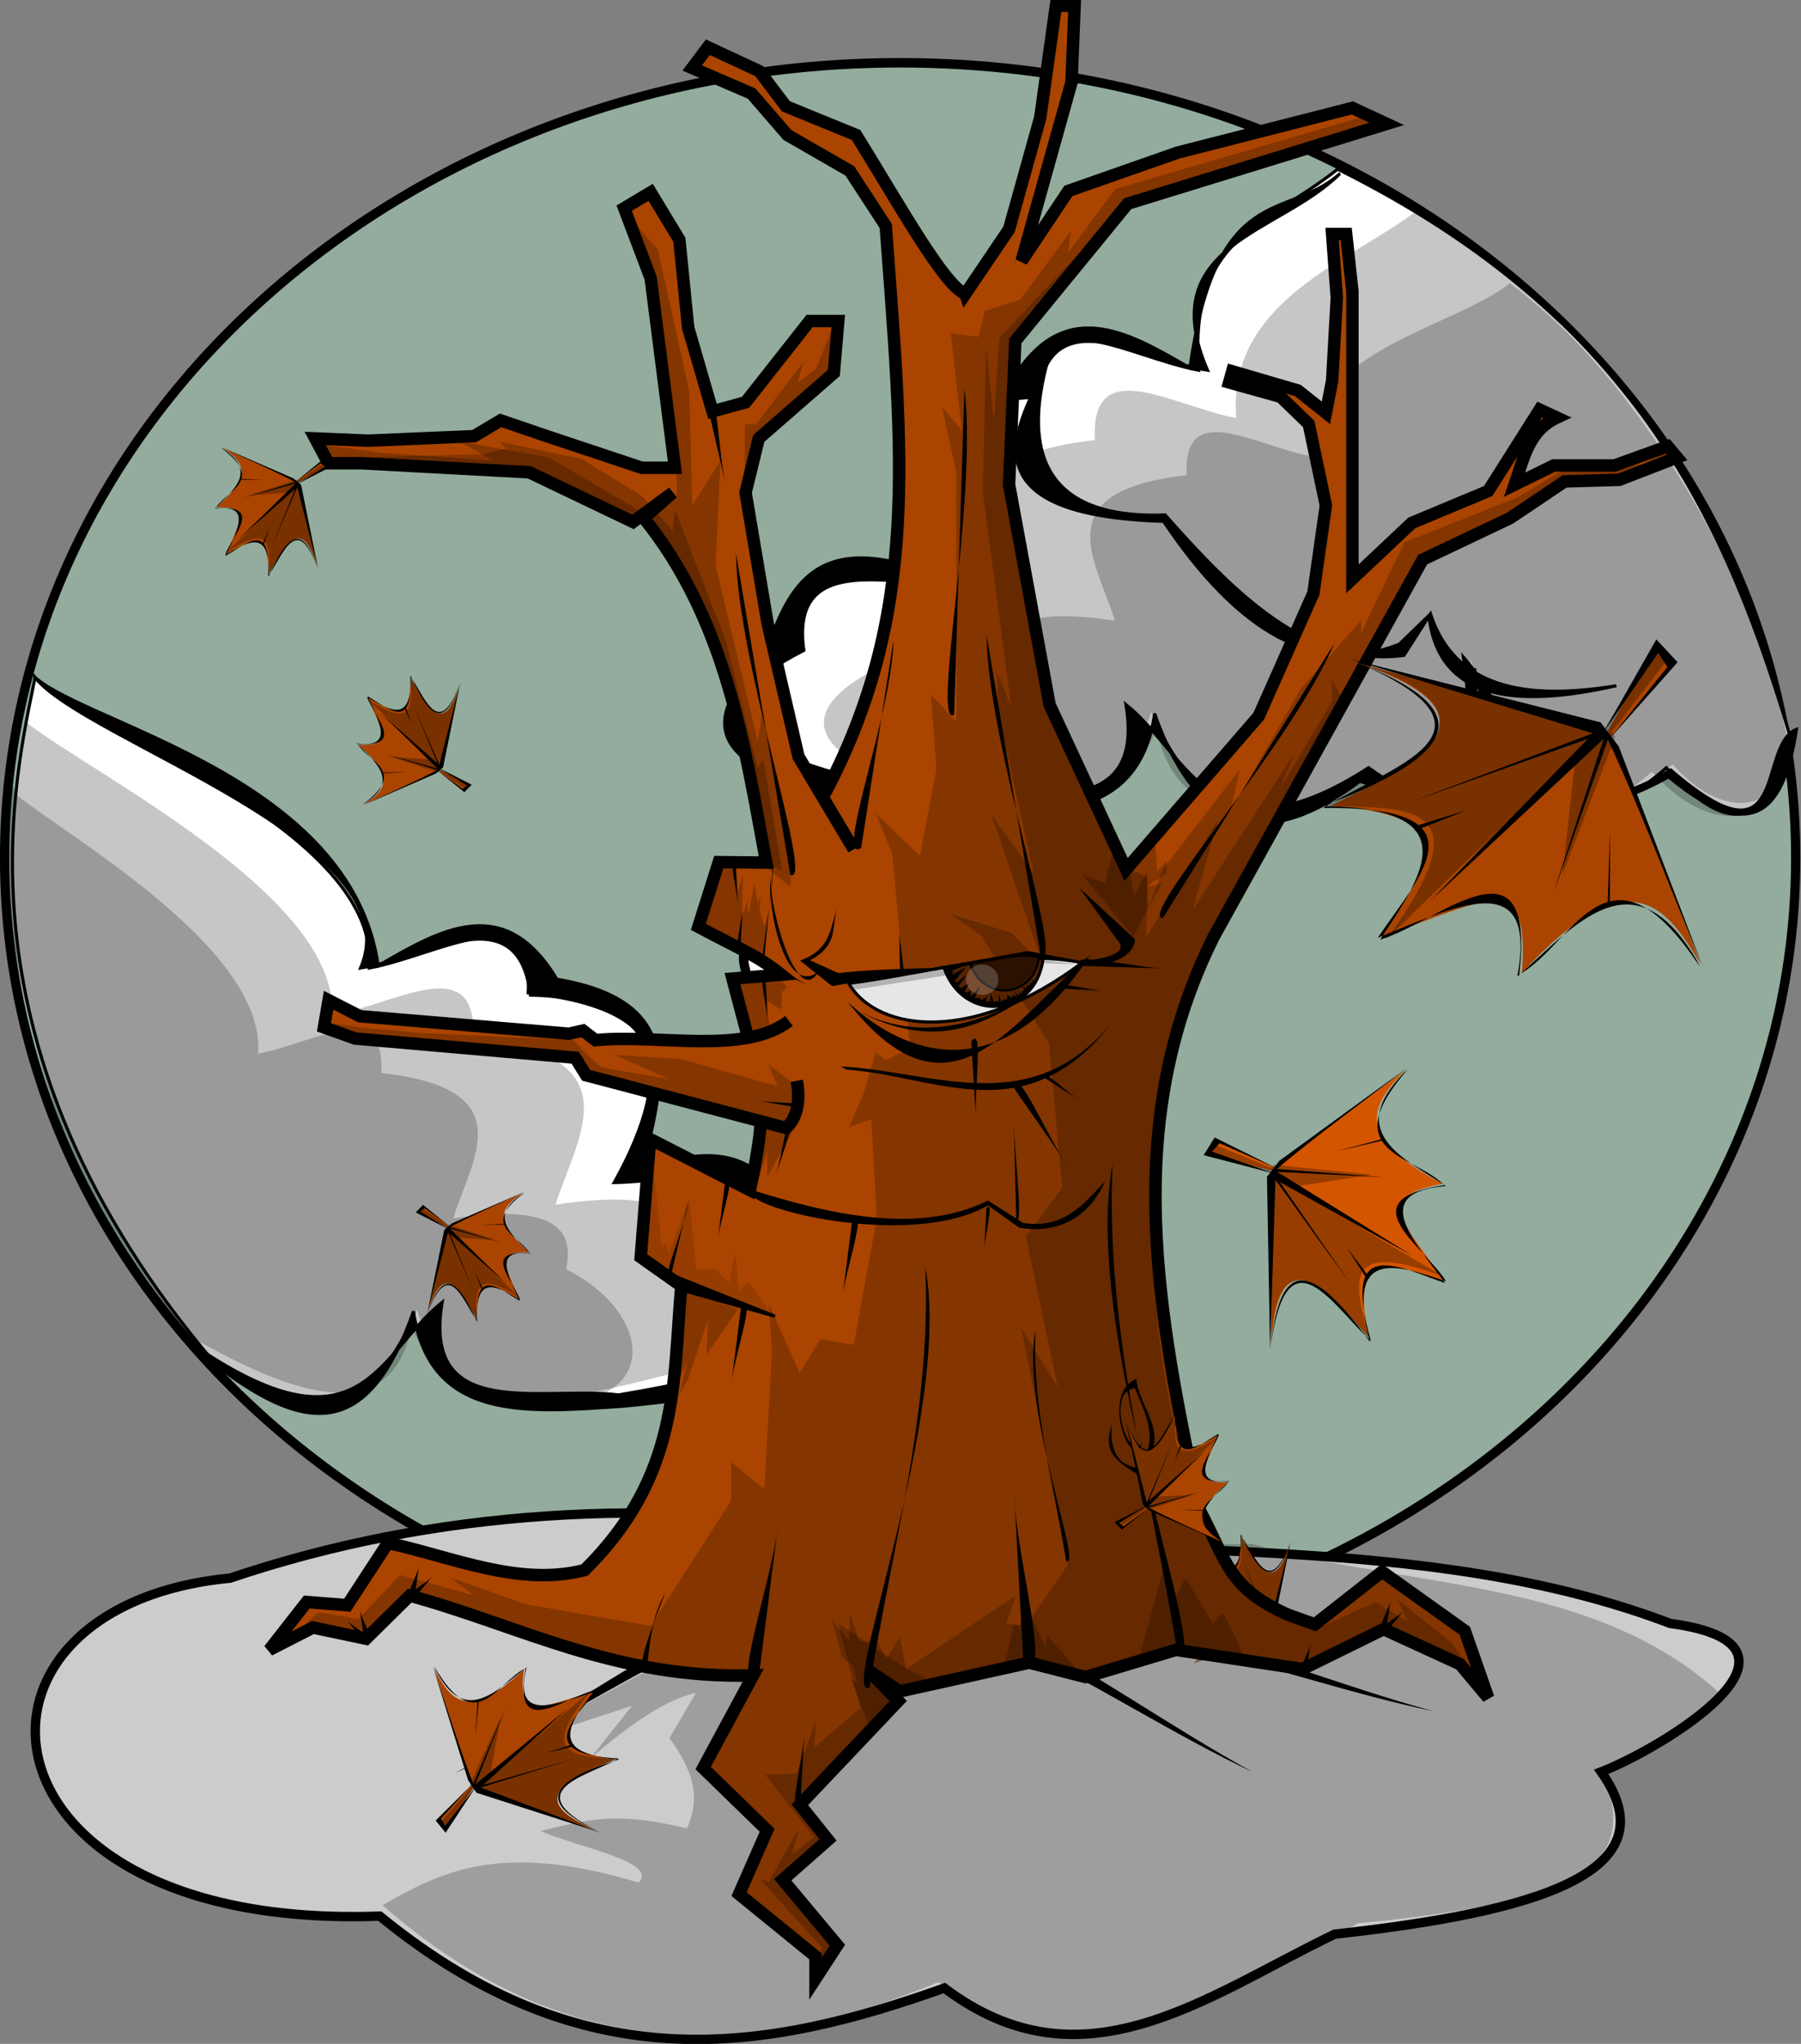 <?xml version="1.0" encoding="UTF-8" standalone="no"?>
<!-- Created with Inkscape (http://www.inkscape.org/) -->

<svg
   xmlns:dc="http://purl.org/dc/elements/1.1/"
   xmlns:cc="http://creativecommons.org/ns#"
   xmlns:rdf="http://www.w3.org/1999/02/22-rdf-syntax-ns#"
   xmlns:svg="http://www.w3.org/2000/svg"
   xmlns="http://www.w3.org/2000/svg"
   xmlns:sodipodi="http://sodipodi.sourceforge.net/DTD/sodipodi-0.dtd"
   xmlns:inkscape="http://www.inkscape.org/namespaces/inkscape"
   width="448.21"
   height="508.431"
   id="svg8472"
   version="1.1"
   inkscape:version="0.48.3.1 r9886"
   sodipodi:docname="otono.svg">
  <rect width="100%" height="100%" fill="#808080" stroke="none"/>
  <defs
     id="defs8474">
    <inkscape:perspective
       sodipodi:type="inkscape:persp3d"
       inkscape:vp_x="0 : 240 : 1"
       inkscape:vp_y="0 : 1000 : 0"
       inkscape:vp_z="640 : 240 : 1"
       inkscape:persp3d-origin="320 : 160 : 1"
       id="perspective8480" />
    <inkscape:perspective
       id="perspective8490"
       inkscape:persp3d-origin="0.5 : 0.33333333 : 1"
       inkscape:vp_z="1 : 0.5 : 1"
       inkscape:vp_y="0 : 1000 : 0"
       inkscape:vp_x="0 : 0.5 : 1"
       sodipodi:type="inkscape:persp3d" />
  </defs>
  <sodipodi:namedview
     id="base"
     pagecolor="#ffffff"
     bordercolor="#666666"
     borderopacity="1.0"
     inkscape:pageopacity="0.0"
     inkscape:pageshadow="2"
     inkscape:zoom="0.38736264"
     inkscape:cx="-8.7509889"
     inkscape:cy="365.29049"
     inkscape:current-layer="layer1"
     inkscape:document-units="px"
     showgrid="false"
     inkscape:window-width="1022"
     inkscape:window-height="623"
     inkscape:window-x="0"
     inkscape:window-y="48"
     inkscape:window-maximized="0"
     fit-margin-top="0"
     fit-margin-left="0"
     fit-margin-right="0"
     fit-margin-bottom="0" />
  <g
     id="layer1"
     inkscape:label="Layer 1"
     inkscape:groupmode="layer"
     transform="translate(-15.895,40.431)">
    <g
       transform="matrix(1.296,0,0,1.296,-24.635,352.519)"
       id="g6014">
      <path
         transform="matrix(0.593,0,0,0.607,-10.2,-433.931)"
         d="m 651.429,486.648 c 0,138.86 -129.837,251.429 -290,251.429 -160.163,0 -290,-112.568 -290,-251.429 0,-138.86 129.837,-251.429 290,-251.429 160.163,0 290,112.568 290,251.429 z"
         sodipodi:ry="251.42857"
         sodipodi:rx="290"
         sodipodi:cy="486.64789"
         sodipodi:cx="361.42856"
         id="path4234-6"
         style="fill:#93ac9d;fill-opacity:1;fill-rule:evenodd;stroke:#000000;stroke-width:3;stroke-linecap:butt;stroke-linejoin:miter;stroke-miterlimit:4;stroke-opacity:1;stroke-dasharray:none;stroke-dashoffset:0;marker:none;visibility:visible;display:inline;overflow:visible;enable-background:accumulate"
         sodipodi:type="arc" />
      <g
         transform="matrix(0.593,0,0,0.607,-459.46,-498.059)"
         id="g4248-1">
        <path
           style="fill:#ffffff;fill-rule:evenodd;stroke:#000000;stroke-width:1px;stroke-linecap:butt;stroke-linejoin:miter;stroke-opacity:1"
           d="m 1260.714,374.505 c -24.105,18.606 -48.211,21.293 -45,63.571 -23.157,-4.238 -53.149,-23.444 -51.428,7.857 -59.349,6.424 -37.853,34.699 -30,59.286 -41.791,-6.133 -50.86,4.094 -47.143,20.714 -27.119,13.132 -27.628,25.2 -7.143,36.429 53.766,13.196 106.777,25.385 121.429,-13.571 21.167,42.606 44.108,32.001 67.143,18.571 39.479,14.606 35.439,-12.235 36.429,-34.286 14.181,29.244 27.589,60.736 62.143,30.714 17.902,19.902 32.32,21.683 40.714,-7.857 -20.709,-68.079 -49.504,-133.989 -147.143,-181.429 z"
           id="path4242-8"
           sodipodi:nodetypes="cccccccccccc"
           inkscape:connector-curvature="0" />
        <path
           style="fill:#000000;fill-rule:evenodd;stroke:#000000;stroke-width:1px;stroke-linecap:butt;stroke-linejoin:miter;stroke-opacity:1"
           d="m 1261.429,375.934 c -17.233,15.056 -39.889,1.909 -48.572,61.429 -20.535,-11.69 -41.043,-23.094 -57.857,4.286 -43.968,7.155 -33.592,34.437 -27.857,60 -37.056,-13.087 -44.888,6.703 -52.143,27.143 -32.197,29.96 -0.303,42.562 58.571,47.857 31.088,2.098 62.741,5.004 67.857,-30 14.114,39.258 37.086,43.086 66.428,21.429 19.092,5.132 41.814,19.475 37.143,-35.714 7.968,35.774 24.547,55.403 62.857,34.286 28.36,22.981 37.653,9.295 41.429,-15 -13.002,5.122 -1.884,45.617 -40.714,12.857 -42.499,25.458 -49.155,-15.65 -67.143,-35.714 5.479,38.735 -1.956,55.23 -30.714,35 -50.336,31.682 -58.193,-4.103 -78.572,-20 6.508,38.157 -31.924,26.381 -57.143,29.286 -76.198,-12.401 -83.184,-28.321 -47.143,-46.429 -4.302,-30.13 25.912,-21.142 48.572,-20.714 -21.119,-37.13 -14.575,-58.334 27.143,-59.286 3.897,-31.73 33.64,-11.768 55,-8.571 -17.661,-39.89 23.332,-43.077 42.857,-62.143 z"
           id="path4240-7"
           sodipodi:nodetypes="ccccccccccccccccccccc"
           inkscape:connector-curvature="0" />
        <path
           style="opacity:0.223;fill:#000000;fill-opacity:1;fill-rule:evenodd;stroke:none;stroke-width:3;marker:none;visibility:visible;display:inline;overflow:visible;enable-background:accumulate"
           d="m 1287.05,387.074 c -21.438,16.546 -62.066,28.532 -59.211,66.13 -20.594,-3.769 -47.266,-20.848 -45.736,6.987 -52.779,5.713 -33.662,30.857 -26.679,52.722 -37.164,-5.454 -45.229,3.641 -41.924,18.421 -24.116,11.678 -24.569,22.411 -6.352,32.396 47.814,11.735 81.825,22.069 94.854,-12.574 7.238,37.889 50.589,28.964 72.842,17.021 35.108,12.989 31.515,-10.881 32.395,-30.49 12.612,26.006 24.536,54.012 55.263,27.314 15.921,17.698 37.329,21.303 44.794,-4.967 -5.789,-35.794 -36.952,-120.166 -120.246,-172.96 z"
           id="path4244-9"
           sodipodi:nodetypes="cccccccccccc"
           inkscape:connector-curvature="0" />
        <path
           style="opacity:0.223;fill:#000000;fill-opacity:1;fill-rule:evenodd;stroke:none;stroke-width:3;marker:none;visibility:visible;display:inline;overflow:visible;enable-background:accumulate"
           d="m 1316.513,410.551 c -18.698,14.431 -67.266,21.855 -64.775,54.647 -17.962,-3.287 -41.226,-18.184 -39.89,6.094 -46.033,4.983 -29.36,26.913 -23.269,45.984 -32.414,-4.757 -39.449,3.176 -36.566,16.067 -21.035,10.186 -29.005,30.153 -13.117,38.861 41.702,10.235 50.154,4.096 61.517,-26.119 12.373,41.633 50.184,30.818 69.593,20.401 38.196,19.915 33.043,-20.097 33.809,-37.2 6.959,33.289 38.573,56.705 65.374,33.419 13.885,15.436 32.557,18.58 39.068,-4.332 -5.049,-31.219 -26.673,-98.241 -91.744,-147.823 z"
           id="path4246-2"
           sodipodi:nodetypes="cccccccccccc"
           inkscape:connector-curvature="0" />
      </g>
      <g
         transform="matrix(-0.593,0,0,0.607,823.122,-383.325)"
         id="g4254-0">
        <path
           style="fill:#ffffff;fill-rule:evenodd;stroke:#000000;stroke-width:1px;stroke-linecap:butt;stroke-linejoin:miter;stroke-opacity:1"
           d="m 1324.022,346.481 c -24.105,18.606 -111.519,49.318 -108.308,91.596 -23.157,-4.238 -53.149,-23.444 -51.428,7.857 -59.349,6.424 -37.853,34.699 -30,59.286 -41.791,-6.133 -50.86,4.094 -47.143,20.714 -27.119,13.132 -27.628,25.2 -7.143,36.429 53.766,13.196 106.777,25.385 121.429,-13.571 21.167,42.606 41.251,27.716 64.286,14.286 87.136,-99.837 64.511,-186.081 58.308,-216.596 z"
           id="path4256-2"
           sodipodi:nodetypes="ccccccccc"
           inkscape:connector-curvature="0" />
        <path
           style="fill:#000000;fill-rule:evenodd;stroke:#000000;stroke-width:1px;stroke-linecap:butt;stroke-linejoin:miter;stroke-opacity:1"
           d="m 1324.058,346.134 c -17.233,15.056 -102.519,31.708 -111.201,91.228 -20.535,-11.69 -41.043,-23.094 -57.857,4.286 -43.968,7.155 -33.592,34.437 -27.857,60 -37.056,-13.087 -44.888,6.703 -52.143,27.143 -32.197,29.96 -0.303,42.562 58.571,47.857 31.088,2.098 62.741,5.004 67.857,-30 14.114,39.258 33.514,39.514 62.857,17.857 0.493,0.327 4.568,-2.01 3.929,-4.286 -50.336,31.682 -55.693,-0.531 -76.072,-16.429 6.508,38.157 -31.924,26.381 -57.143,29.286 -76.198,-12.401 -83.184,-28.321 -47.143,-46.429 -4.302,-30.13 25.912,-21.142 48.572,-20.714 -21.119,-37.13 -14.575,-58.334 27.143,-59.286 3.897,-31.73 33.64,-11.768 55,-8.571 -17.661,-39.89 89.497,-71.866 105.487,-91.942 z"
           id="path4258-3"
           sodipodi:nodetypes="cccccccccccccccc"
           inkscape:connector-curvature="0" />
        <path
           style="opacity:0.223;fill:#000000;fill-opacity:1;fill-rule:evenodd;stroke:none;stroke-width:3;marker:none;visibility:visible;display:inline;overflow:visible;enable-background:accumulate"
           d="m 1326.951,360.305 c -21.438,16.546 -101.967,55.301 -99.112,92.899 -20.594,-3.769 -47.266,-20.848 -45.736,6.987 -52.779,5.713 -33.662,30.857 -26.679,52.722 -37.164,-5.454 -45.229,3.641 -41.924,18.421 -24.116,11.678 -24.569,22.411 -6.352,32.396 47.814,11.735 81.825,22.069 94.854,-12.574 7.238,37.889 48.778,15.847 71.031,3.903 49.098,-60.197 67.972,-123.259 53.918,-194.755 z"
           id="path4260-7"
           sodipodi:nodetypes="ccccccccc"
           inkscape:connector-curvature="0" />
        <path
           style="opacity:0.223;fill:#000000;fill-opacity:1;fill-rule:evenodd;stroke:none;stroke-width:3;marker:none;visibility:visible;display:inline;overflow:visible;enable-background:accumulate"
           d="m 1330.15,383.277 c -18.698,14.431 -80.903,49.129 -78.412,81.921 -17.962,-3.287 -41.226,-18.184 -39.89,6.094 -46.033,4.983 -29.36,26.913 -23.269,45.984 -32.414,-4.757 -39.449,3.176 -36.566,16.067 -21.035,10.186 -29.005,30.153 -13.117,38.861 41.702,10.235 50.154,4.096 61.517,-26.119 12.373,41.633 48.755,26.532 68.164,16.115 71.908,-66.445 70.454,-209.07 61.572,-178.924 z"
           id="path4262-5"
           sodipodi:nodetypes="ccccccccc"
           inkscape:connector-curvature="0" />
      </g>
      <path
         style="fill:#cccccc;fill-opacity:1;fill-rule:evenodd;stroke:#000000;stroke-width:1.8;stroke-linecap:butt;stroke-linejoin:miter;stroke-miterlimit:4;stroke-opacity:1;stroke-dasharray:none;stroke-dashoffset:0;marker:none;visibility:visible;display:inline;overflow:visible;enable-background:accumulate"
         d="M 352.006,8.398 C 305.326,-9.363 250.031,-3.637 198.952,-9.403 156.257,-15.704 114.933,-13.592 75.434,-0.294 18.904,5.129 24.917,67.433 104.204,64.574 c 39.496,32.297 74.504,25.88 108.408,13.805 26.58,19.998 49.973,1.698 74.956,-10.344 38.141,-4.2 65.011,-11.704 51.174,-31.144 11.349,-4.411 44.815,-24.273 13.264,-28.493 z"
         id="path4811-2"
         sodipodi:nodetypes="cccccccc"
         inkscape:connector-curvature="0" />
      <path
         sodipodi:nodetypes="cccccccccccccccc"
         id="path4033-2"
         d="m 104.72,62.473 c 11.12,-6.292 22.426,-12.412 49.164,-4.333 3.893,-3.947 -11.264,-6.676 -18.812,-9.892 9.158,-2.197 14.313,-3.847 28.136,-0.508 1.772,-4.294 2.71,-9.014 -3.391,-17.332 l 5.086,-8.666 c -5.482,1.117 -12.468,5.822 -20.344,12.649 l 8.083,-10.198 -24.188,7.948 70.356,-38.13 72.899,-0.867 c 30.654,8.819 66.058,6.305 90.7,29.464 l -22.887,13.866 c 2.321,11.882 9.291,24.293 -47.469,29.464 C 265.21,80.799 238.367,100.197 211.525,77.206 175.923,92.057 140.321,93.645 104.72,62.473 z"
         style="opacity:0.223;fill:#000000;fill-opacity:1;fill-rule:evenodd;stroke:none;stroke-width:3;marker:none;visibility:visible;display:inline;overflow:visible;enable-background:accumulate"
         inkscape:connector-curvature="0" />
      <path
         sodipodi:nodetypes="ccc"
         id="path4027-7"
         d="m 192.878,9.72 c 11.799,-20.327 49.113,10.977 78.982,27.213 C 242.872,23.343 204.627,-5.972 192.878,9.72 z"
         style="fill:#000000;fill-opacity:1;fill-rule:evenodd;stroke:none;stroke-width:1px;marker:none;visibility:visible;display:inline;overflow:visible;enable-background:accumulate"
         inkscape:connector-curvature="0" />
      <path
         sodipodi:nodetypes="ccc"
         id="path4029-3"
         d="m 223.553,17.37 c 6.899,-22.559 50.266,-0.89 82.991,7.872 -31.272,-6.395 -75.096,-25.91 -82.991,-7.872 z"
         style="fill:#000000;fill-opacity:1;fill-rule:evenodd;stroke:none;stroke-width:1px;marker:none;visibility:visible;display:inline;overflow:visible;enable-background:accumulate"
         inkscape:connector-curvature="0" />
      <path
         sodipodi:nodetypes="ccc"
         id="path4031-6"
         d="M 197.613,9.942 C 185.815,-10.385 148.5,20.919 118.631,37.155 147.619,23.564 185.864,-5.751 197.613,9.942 z"
         style="fill:#000000;fill-opacity:1;fill-rule:evenodd;stroke:none;stroke-width:1px;marker:none;visibility:visible;display:inline;overflow:visible;enable-background:accumulate"
         inkscape:connector-curvature="0" />
      <path
         sodipodi:nodetypes="ccccccccc"
         id="path3690-5"
         d="m 341.62,-171.58 c -17.438,2.851 -30.968,0.459 -35.663,-13.787 l -5.095,7.966 c -18.303,2.328 -32.264,-11.62 -45.853,-26.962 -27.34,1.014 -26.419,-17.272 -21.878,-31.864 -1.168,8.136 -23.92,31.744 21.578,33.09 14.436,21.49 29.221,29.859 45.254,23.592 l 5.694,-5.515 c 1.775,15.842 15.858,18.008 35.963,13.481 z"
         style="fill:#000000;fill-rule:evenodd;stroke:#000000;stroke-width:0.6px;stroke-linecap:butt;stroke-linejoin:miter;stroke-opacity:1"
         inkscape:connector-curvature="0" />
      <path
         sodipodi:nodetypes="cccc"
         id="path3233-7"
         d="m 175.715,-122.316 c -3.867,2.205 0.21,8.065 0.636,11.916 l 7.205,-4.983 -7.841,-6.933 z"
         style="fill:#ffffff;fill-opacity:1;fill-rule:evenodd;stroke:#000000;stroke-width:1.8;stroke-linecap:butt;stroke-linejoin:miter;stroke-miterlimit:4;stroke-opacity:1;stroke-dasharray:none;stroke-dashoffset:0;marker:none;visibility:visible;display:inline;overflow:visible;enable-background:accumulate"
         inkscape:connector-curvature="0" />
      <g
         transform="matrix(0.473,-0.585,0.585,0.473,-269.49,348.602)"
         id="g6763-1-7">
        <path
           style="fill:#aa4400;stroke:none"
           d="m 786.786,270 17.679,9.107 0.893,0 0.089,8.214 2.232,0.446 -1.786,-8.214 19.911,-9.821 c -14.258,6.051 -8.537,-5.264 -6.429,-10.625 -10.261,7.921 -9.523,0.071 -10.714,-5.446 -4.612,8.405 -5.578,12.79 -10.982,5.625 -0.256,13.698 -5.513,12.39 -10.893,10.714 z"
           id="path6725-1-5"
           sodipodi:nodetypes="ccccccccccc"
           inkscape:connector-curvature="0" />
        <path
           style="color:#000000;fill:#000000;fill-opacity:1;fill-rule:evenodd;stroke:none;stroke-width:0.849;marker:none;visibility:visible;display:inline;overflow:visible;enable-background:accumulate"
           d="m 804.334,279.249 -17.93,-9.344 c 6.335,3.051 13.296,6.73 19.003,9.155 l -5.24,-12.943 5.556,12.753 1.894,-20.203 -0.884,19.319 7.702,-14.016 -7.702,14.647 19.824,-9.091 -19.698,10.228 -2.525,-0.505 z"
           id="path6689-1-6"
           sodipodi:nodetypes="cccccccccccc"
           inkscape:connector-curvature="0" />
        <path
           style="color:#000000;fill:#000000;fill-opacity:1;fill-rule:evenodd;stroke:none;stroke-width:0.849;marker:none;visibility:visible;display:inline;overflow:visible;enable-background:accumulate"
           d="m 787.288,270.032 c 10.183,3.256 9.677,-4.835 10.48,-11.238 5.068,8.419 7.996,0.791 11.112,-5.43 0.854,6.244 0.302,14.782 10.859,5.177 -1.948,6.454 -7.98,15.742 5.682,11.364 -8.08,2.897 -12.532,1.925 -5.556,-11.238 -9.469,8.137 -10.305,1.332 -11.238,-5.303 -2.82,4.637 -3.697,15.934 -10.859,5.682 -1.82,4.93 2.667,14.388 -11.112,10.733 l 0.631,0.253 z"
           id="path6701-7-4"
           sodipodi:nodetypes="cccccccccc"
           inkscape:connector-curvature="0" />
        <path
           style="color:#000000;fill:#000000;fill-opacity:1;fill-rule:evenodd;stroke:none;stroke-width:0.849;marker:none;visibility:visible;display:inline;overflow:visible;enable-background:accumulate"
           d="m 805.344,279.123 0,8.839 2.652,0.253 -1.894,-8.965 1.01,8.207 -1.389,-0.379 -0.379,-7.955 z"
           id="path6713-0-6"
           inkscape:connector-curvature="0" />
        <path
           style="opacity:0.288;color:#000000;fill:#000000;fill-opacity:1;fill-rule:evenodd;stroke:none;stroke-width:0.849;marker:none;visibility:visible;display:inline;overflow:visible;enable-background:accumulate"
           d="m 808.248,253.743 c 0,0 -1.578,22.665 -1.831,22.286 -0.253,-0.379 -5.745,-8.144 -5.745,-8.144 l 4.419,11.743 0.505,0.189 0.568,7.829 1.452,-0.063 -1.389,-8.144 19.761,-9.786 c -11.125,5.063 -11.123,-0.532 -6.313,-10.733 -4.78,3.684 -10.044,10.066 -11.427,-5.177 l 0,-3e-5 z"
           id="path6727-4-3"
           sodipodi:nodetypes="cscccccccccc"
           inkscape:connector-curvature="0" />
        <path
           style="color:#000000;fill:#000000;fill-opacity:1;fill-rule:evenodd;stroke:none;stroke-width:0.849;marker:none;visibility:visible;display:inline;overflow:visible;enable-background:accumulate"
           d="m 796.032,268.453 4.072,4.925 -4.104,-4.672 0.032,-0.253 z"
           id="path6739-0-7"
           sodipodi:nodetypes="cccc"
           inkscape:connector-curvature="0" />
        <path
           style="color:#000000;fill:#000000;fill-opacity:1;fill-rule:evenodd;stroke:none;stroke-width:0.849;marker:none;visibility:visible;display:inline;overflow:visible;enable-background:accumulate"
           d="m 812.573,262.298 -2.147,4.262 2.431,-4.009 -0.284,-0.253 z"
           id="path6751-8-97"
           inkscape:connector-curvature="0" />
      </g>
      <path
         sodipodi:nodetypes="cccccccccccccccccccccccccccccccccccccccccccccccccccccccccccccccccccccccccccccccccccccccccccccccccccccccccccccccccccccccccccccc"
         id="path2383-4"
         d="m 216.648,-246.799 c -4.047,-1.429 -13.212,-18.029 -20.979,-30.486 l -13.486,-5.515 -5.095,-6.741 -9.89,-4.596 -2.997,3.983 11.388,4.902 6.893,7.966 11.988,6.894 6.893,10.57 c 3.148,43.326 6.881,74.414 -12.086,109.665 l 5.934,9.966 -10.596,-17.765 -5.934,-25.565 -4.238,-25.131 2.543,-10.399 14.41,-12.566 0.848,-9.966 -5.51,0 -12.291,15.599 -6.357,1.733 -4.662,-16.032 -1.695,-16.899 -5.51,-9.099 -5.086,3.033 5.086,13.432 4.662,36.397 -6.357,0 -18.225,-6.066 -8.9,-3.033 -5.086,3.033 -20.344,0.867 -10.172,-0.433 2.543,4.766 6.357,0 32.211,1.733 19.92,9.533 7.629,-5.633 -5.546,4.899 c 15.773,19.551 19.314,43.418 23.5,66.127 l -9.115,-0.101 -3.922,12.426 c 8.31,4.419 11.428,5.564 15.923,9.175 l -9.377,0.752 c 5.918,22.634 7.032,22.873 3.369,40.61 l -19.18,-9.804 -1.798,22.673 7.792,5.515 c -1.638,18.179 -0.142,36.358 -18.581,54.537 -12.587,3.239 -25.174,-2.469 -37.761,-5.209 l -7.792,11.949 -7.792,-0.613 -7.193,9.192 8.391,-4.289 10.19,2.145 8.391,-8.272 c 21.407,5.856 39.517,16.047 65.932,15.319 l -9.59,17.771 12.287,11.949 -5.394,12.256 14.685,11.949 0,4.289 4.196,-6.434 -10.489,-12.562 8.691,-7.66 -5.394,-6.741 18.881,-19.915 -5.694,-5.821 5.994,3.983 24.875,-5.515 10.789,2.757 17.382,-5.209 24.275,3.677 15.584,-7.66 14.685,6.741 5.395,6.434 L 312.55,9.801 296.666,-1.535 283.779,8.576 278.581,6.716 C 267.039,1.549 266.864,-3.56 261.554,-13.506 c -7.95,-37.658 -15.203,-73.869 2.8,-109.919 l 40.104,-72.36 16.783,-7.966 10.489,-7.047 10.489,-0.306 11.089,-4.289 -1.798,-2.145 -10.19,3.677 -11.688,0 -7.492,3.677 c 1.704,-4.899 2.584,-10.303 8.092,-12.868 l -3.297,-1.532 -9.89,15.626 -14.685,6.128 -11.388,10.724 0,-55.15 -1.199,-11.03 -2.697,0 0.899,12.256 -0.899,15.932 -1.199,6.128 -5.395,-4.289 -12.587,-3.677 -0.599,2.145 9.89,2.757 5.394,5.209 3.297,15.626 -2.398,16.851 -10.489,23.592 -25.474,29.413 -14.685,-31.558 -7.792,-42.282 1.199,-27.575 21.578,-26.349 49.749,-15.319 -6.593,-3.064 -33.566,8.579 -20.979,7.353 -8.991,13.481 9.59,-34.315 0.599,-14.707 -3.596,0 -2.997,21.447 -5.994,21.447 -8.391,12.409 z"
         style="color:#000000;fill:#aa4400;fill-opacity:1;fill-rule:evenodd;stroke:#000000;stroke-width:2.39;stroke-linecap:butt;stroke-linejoin:miter;stroke-miterlimit:4;stroke-opacity:1;stroke-dasharray:none;stroke-dashoffset:0;marker:none;visibility:visible;display:inline;overflow:visible;enable-background:accumulate"
         inkscape:connector-curvature="0" />
      <path
         sodipodi:nodetypes="cccccccccccc"
         id="path2385-5"
         d="m 182.783,-107.239 c -8.642,6.587 -24.751,2.485 -37.162,3.677 l -2.398,-1.838 -2.697,0.613 -40.159,-3.37 -5.994,-3.064 -0.899,5.209 5.994,2.145 42.257,3.677 2.098,3.37 38.361,10.111 c 1.668,-1.307 2.97,-4.368 2.098,-9.038"
         style="color:#000000;fill:#aa4400;fill-opacity:1;fill-rule:evenodd;stroke:#000000;stroke-width:2.39;stroke-linecap:butt;stroke-linejoin:miter;stroke-miterlimit:4;stroke-opacity:1;stroke-dasharray:none;stroke-dashoffset:0;marker:none;visibility:visible;display:inline;overflow:visible;enable-background:accumulate"
         inkscape:connector-curvature="0" />
      <path
         sodipodi:nodetypes="ccccccc"
         id="path2387-2"
         d="m 175.29,-74.915 c 15.483,4.902 32.425,8.73 45.703,2.145 l 6.743,4.289 c 7.956,1.225 11.633,-3.674 15.734,-7.966 -2.28,5.224 -7.388,10.404 -16.483,8.885 l -5.994,-4.289 c -14.782,8.606 -47.978,0.477 -45.703,-3.064 z"
         style="fill:#000000;fill-opacity:1;fill-rule:evenodd;stroke:none;stroke-width:1px;marker:none;visibility:visible;display:inline;overflow:visible;enable-background:accumulate"
         inkscape:connector-curvature="0" />
      <path
         sodipodi:nodetypes="ccccccccccc"
         id="path2389-5"
         d="m 192.403,-129.702 c -1.862,3.825 -0.942,8.526 -7.492,10.877 l 6.144,4.902 37.611,-6.741 13.636,2.604 c 4.717,-0.588 6.874,-2.713 6.893,-4.902 l -10.639,-9.804 7.312,10.055 c 6.159,6.562 -35.763,4.187 -53.645,6.281 l -5.394,-2.451 c 6.074,-3.215 3.731,-7.212 5.574,-10.82 z"
         style="fill:#000000;fill-opacity:1;fill-rule:evenodd;stroke:none;stroke-width:1px;marker:none;visibility:visible;display:inline;overflow:visible;enable-background:accumulate"
         inkscape:connector-curvature="0" />
      <path
         sodipodi:nodetypes="ccc"
         id="path2391-4"
         d="m 194.043,-110.911 c 8.64,8.195 28.04,19.308 46.518,-8.913 -14.672,11.914 -26.457,34.465 -46.518,8.913 z"
         style="fill:#000000;fill-opacity:1;fill-rule:evenodd;stroke:none;stroke-width:1px;marker:none;visibility:visible;display:inline;overflow:visible;enable-background:accumulate"
         inkscape:connector-curvature="0" />
      <path
         sodipodi:nodetypes="ccccccccccccccccccccccccccccccccccccccccccccccccccccccccccccccccccccccccccccccccccccccccccccccc"
         id="path2413-7"
         d="m 85.228,12.765 7.205,-6.499 7.629,1.3 8.053,-8.449 14.198,3.9 -4.662,-3.466 14.622,5.2 23.946,4.116 15.47,-24.048 0,-7.366 6.357,5.2 1.483,-26.431 -0.636,-9.099 5.934,13.216 4.026,-6.499 6.357,1.083 4.45,-24.265 -1.06,-19.065 -4.238,1.517 2.755,-6.499 2.331,-7.799 1.907,1.517 4.662,-2.383 -3.391,-37.264 -3.179,-7.799 8.477,8.233 3.179,-16.682 -1.06,-14.299 4.874,5.2 0,-47.879 -2.755,-12.566 3.814,4.55 -2.119,-18.632 5.298,0.65 1.271,-4.983 6.781,-2.166 9.748,-13.216 -0.636,4.333 9.112,-12.349 46.833,-13.649 5.086,1.083 -49.164,15.815 -22.039,26.215 -1.483,27.948 7.629,41.38 15.046,31.414 4.238,1.95 0.212,5.85 2.755,-7.366 14.834,-19.282 -1.907,8.233 13.563,-23.615 11.655,-13.216 0,2.383 8.265,-17.332 21.827,-8.666 8.265,-4.983 15.47,-1.3 5.722,-2.816 1.483,1.733 -11.019,4.116 -11.02,0.217 -27.549,15.599 -32.423,58.062 -9.112,17.332 c -5.278,13.508 -10.655,26.879 -9.324,49.396 0.629,19.137 3.328,38.275 8.477,57.412 l 6.781,12.349 c 4.661,4.553 9.891,7.651 15.682,9.316 l 12.715,-10.399 15.682,11.916 4.238,11.699 -5.086,-5.633 -15.046,-6.283 -15.046,7.366 -22.887,-4.333 -19.072,5.416 -10.384,-2.816 -24.37,5.85 -5.722,-3.25 4.45,4.333 -19.072,20.365 5.484,6.88 -8.451,8.069 10.596,11.699 -4.337,6.996 -0.749,-4.396 -14.41,-11.699 6.146,-12.999 -12.539,-11.393 10.41,-18.199 C 157.424,21.547 132.738,10.307 110.234,3.233 L 101.545,11.899 91.585,8.865 85.228,12.765 z"
         style="opacity:0.223;fill:#000000;fill-rule:evenodd;stroke:none"
         inkscape:connector-curvature="0" />
      <path
         sodipodi:nodetypes="ccccccccccccccccccccccccccccccccccccccccccccccccccccccccccsccsscccccccccc"
         id="path3167-4"
         d="m 188.006,76.027 1.06,-5.416 -11.867,-13.216 1.695,0.65 5.722,-10.183 -1.271,4.983 4.238,-3.466 -9.324,-11.916 5.934,-0.217 3.814,-10.183 -0.424,5.2 8.9,-7.583 -4.238,-16.249 13.139,8.666 20.98,-14.082 -1.907,5.416 3.814,0.433 8.053,-11.699 -8.9,-45.496 6.993,11.482 -6.146,-29.031 6.993,-9.316 -2.543,-27.731 -12.927,-20.582 -5.722,-4.116 11.443,3.466 6.146,6.499 -9.96,-29.031 8.053,11.049 -6.781,-30.981 -0.212,-7.583 2.755,6.933 -5.51,-41.38 0.636,-28.164 1.483,14.515 1.06,-16.032 16.106,-17.115 -12.927,17.982 -0.848,26.431 7.841,42.68 14.834,32.064 0.848,4.983 2.543,-4.55 -0.212,12.566 13.774,-22.532 -4.874,17.332 19.708,-30.331 -2.967,7.149 10.172,-17.115 -0.212,-4.116 2.331,4.333 -28.185,52.429 c -10.134,31.635 -12.102,65.035 0.212,103.342 5.854,10.103 11.727,20.175 23.099,22.098 l 11.02,-4.983 6.146,3.683 -1.907,-4.116 10.384,8.233 c 0,0 7.205,10.399 6.357,9.533 -0.848,-0.867 -6.146,-5.85 -6.146,-5.85 l -13.351,-5.416 c 0,0 -14.198,6.933 -16.317,6.933 -2.119,0 -20.768,-4.116 -23.099,-4.116 -2.331,0 -17.377,6.716 -17.377,6.716 l -12.291,-4.116 -21.615,5.85 -4.026,-0.433 0.636,2.816 -16.741,18.848 4.45,7.366 -8.689,6.716 10.172,12.782 -4.026,6.283 z"
         style="opacity:0.223;fill:#000000;fill-opacity:1;fill-rule:evenodd;stroke:none;stroke-width:3;marker:none;visibility:visible;display:inline;overflow:visible;enable-background:accumulate"
         inkscape:connector-curvature="0" />
      <path
         id="path3169-4"
         d="m 160.156,-58.523 19.93,7.966 -17.982,-5.055 -1.948,-2.911 z"
         style="fill:#000000;fill-rule:evenodd;stroke:#000000;stroke-width:0.6px;stroke-linecap:butt;stroke-linejoin:miter;stroke-opacity:1"
         inkscape:connector-curvature="0" />
      <path
         sodipodi:nodetypes="ccc"
         id="path3171-3"
         d="m 194.92,-68.94 -1.948,15.319 c 0.46,-5.3 5.081,-18.188 1.948,-15.319 z"
         style="fill:#000000;fill-rule:evenodd;stroke:none"
         inkscape:connector-curvature="0" />
      <path
         sodipodi:nodetypes="ccc"
         id="path3173-0"
         d="m 220.707,-71.326 -0.455,8.358 c 0.042,-2.883 2.037,-10.036 0.455,-8.358 z"
         style="fill:#000000;fill-rule:evenodd;stroke:none"
         inkscape:connector-curvature="0" />
      <path
         sodipodi:nodetypes="ccc"
         id="path3175-7"
         d="m 170.538,-76.483 -1.497,11.775 c 0.353,-4.074 3.906,-13.979 1.497,-11.775 z"
         style="fill:#000000;fill-rule:evenodd;stroke:none"
         inkscape:connector-curvature="0" />
      <path
         sodipodi:nodetypes="ccc"
         id="path3177-8"
         d="m 173.605,-52.534 -1.948,15.319 c 0.46,-5.3 5.081,-18.188 1.948,-15.319 z"
         style="fill:#000000;fill-rule:evenodd;stroke:none"
         inkscape:connector-curvature="0" />
      <path
         sodipodi:nodetypes="ccc"
         id="path3179-6"
         d="m 177.001,18.452 3.751,-29.498 c -0.885,10.206 -9.784,35.02 -3.751,29.498 z"
         style="fill:#000000;fill-rule:evenodd;stroke:none"
         inkscape:connector-curvature="0" />
      <path
         sodipodi:nodetypes="cccccssccccccccc"
         id="path3181-8"
         d="m 183.556,-95.343 -4.662,-3.466 1.695,4.116 -18.437,-5.2 -12.927,-0.867 c 0,0 11.867,5.2 10.596,4.766 -1.272,-0.433 -11.655,-1.95 -12.927,-2.383 -1.271,-0.433 -5.51,-5.2 -5.51,-5.2 l -28.609,-1.3 -12.079,-1.083 -6.993,-1.083 5.51,2.816 41.959,4.333 2.967,3.9 38.145,8.883 c 1.315,-2.744 2.322,-5.488 1.271,-8.233 z"
         style="opacity:0.223;fill:#000000;fill-opacity:1;fill-rule:evenodd;stroke:none;stroke-width:3;marker:none;visibility:visible;display:inline;overflow:visible;enable-background:accumulate"
         inkscape:connector-curvature="0" />
      <path
         sodipodi:nodetypes="ccc"
         id="path3183-8"
         d="m 184.649,-91.385 -8.175,-0.465 c 2.82,0.043 9.816,2.082 8.175,0.465 z"
         style="fill:#000000;fill-rule:evenodd;stroke:none"
         inkscape:connector-curvature="0" />
      <path
         sodipodi:nodetypes="ccc"
         id="path3185-4"
         d="m 184.782,-91.448 -4.884,14.875 c 1.886,-5.049 3.271,-18.919 4.884,-14.875 z"
         style="fill:#000000;fill-rule:evenodd;stroke:none"
         inkscape:connector-curvature="0" />
      <path
         sodipodi:nodetypes="ccc"
         id="path3187-3"
         d="m 184.958,43.289 0.776,-14.247 c -0.071,4.914 -3.471,17.106 -0.776,14.247 z"
         style="fill:#000000;fill-rule:evenodd;stroke:none"
         inkscape:connector-curvature="0" />
      <path
         sodipodi:nodetypes="ccc"
         id="path3189-1"
         d="m 227.765,15.459 -1.738,-31.913 c 0.159,11.008 7.776,38.319 1.738,31.913 z"
         style="fill:#000000;fill-rule:evenodd;stroke:none"
         inkscape:connector-curvature="0" />
      <path
         sodipodi:nodetypes="ccc"
         id="path3191-4"
         d="m 196.64,-140.43 6.213,-39.941 c -0.2,13.852 -11.48,43.236 -6.213,39.941 z"
         style="fill:#000000;fill-rule:evenodd;stroke:none"
         inkscape:connector-curvature="0" />
      <path
         sodipodi:nodetypes="ccc"
         id="path3193-9"
         d="m 231.137,-119.749 -10.437,-61.64 c 0.309,21.378 15.175,63.692 10.437,61.64 z"
         style="fill:#000000;fill-rule:evenodd;stroke:none"
         inkscape:connector-curvature="0" />
      <path
         sodipodi:nodetypes="ccc"
         id="path3195-2"
         d="m 257.396,14.346 c -4.973,-31.263 -13.969,-62.069 -12.475,-94.067 -6.127,32.918 19.635,97.167 12.475,94.067 z"
         style="fill:#000000;fill-rule:evenodd;stroke:none"
         inkscape:connector-curvature="0" />
      <path
         sodipodi:nodetypes="ccc"
         id="path3197-0"
         d="m 297.491,9.549 0.807,-5.876 c -0.074,2.027 -3.61,7.056 -0.807,5.876 z"
         style="fill:#000000;fill-rule:evenodd;stroke:none"
         inkscape:connector-curvature="0" />
      <path
         sodipodi:nodetypes="ccc"
         id="path3199-6"
         d="m 297.267,10.274 3.724,-4.551 c -1.111,1.68 -6.713,4.037 -3.724,4.551 z"
         style="fill:#000000;fill-rule:evenodd;stroke:none"
         inkscape:connector-curvature="0" />
      <path
         sodipodi:nodetypes="ccc"
         id="path3201-8"
         d="m 282.117,17.86 0.807,-5.876 c -0.074,2.027 -3.61,7.056 -0.807,5.876 z"
         style="fill:#000000;fill-rule:evenodd;stroke:none"
         inkscape:connector-curvature="0" />
      <path
         sodipodi:nodetypes="ccc"
         id="path3203-9"
         d="m 155.561,16.221 c 0.594,-4.647 0.93,-9.347 3.446,-13.602 -1.998,4.815 -6.338,16.249 -3.446,13.602 z"
         style="fill:#000000;fill-rule:evenodd;stroke:none"
         inkscape:connector-curvature="0" />
      <path
         sodipodi:nodetypes="ccc"
         id="path3205-2"
         d="m 226.428,-68.904 -0.497,-19.523 c 0.1,6.946 1.909,20.194 0.497,19.523 z"
         style="fill:#000000;fill-rule:evenodd;stroke:none"
         inkscape:connector-curvature="0" />
      <path
         sodipodi:nodetypes="ccc"
         id="path3207-6"
         d="m 217.777,-103.304 0.953,15.418 c -0.54,-5.293 1.587,-18.845 -0.953,-15.418 z"
         style="fill:#000000;fill-rule:evenodd;stroke:none"
         inkscape:connector-curvature="0" />
      <path
         sodipodi:nodetypes="cccc"
         id="path3209-6"
         d="m 192.672,-98.507 c 17.74,0.854 36.466,10.445 51.997,-8.272 -16.332,21.074 -33.73,10.014 -50.798,8.885 l -1.199,-0.613 z"
         style="fill:#000000;fill-opacity:1;fill-rule:evenodd;stroke:none;stroke-width:1px;marker:none;visibility:visible;display:inline;overflow:visible;enable-background:accumulate"
         inkscape:connector-curvature="0" />
      <path
         sodipodi:nodetypes="ccc"
         id="path3211-4"
         d="m 231.796,-96.359 6.918,4.436 c -2.442,-1.427 -7.588,-6.657 -6.918,-4.436 z"
         style="fill:#000000;fill-rule:evenodd;stroke:none"
         inkscape:connector-curvature="0" />
      <path
         sodipodi:nodetypes="ccc"
         id="path3213-9"
         d="m 226.036,-94.272 10.254,14.748 c -3.732,-4.928 -9.794,-19.762 -10.254,-14.748 z"
         style="fill:#000000;fill-rule:evenodd;stroke:none"
         inkscape:connector-curvature="0" />
      <path
         sodipodi:nodetypes="ccc"
         id="path3215-5"
         d="m 214.489,-166.008 1.986,-62.524 c 2.591,21.216 -6.4,65.227 -1.986,62.524 z"
         style="fill:#000000;fill-rule:evenodd;stroke:none"
         inkscape:connector-curvature="0" />
      <path
         sodipodi:nodetypes="ccc"
         id="path3217-0"
         d="m 254.578,-126.985 32.916,-52.735 c -8.362,19.597 -38.061,52.756 -32.916,52.735 z"
         style="fill:#000000;fill-rule:evenodd;stroke:none"
         inkscape:connector-curvature="0" />
      <path
         sodipodi:nodetypes="ccc"
         id="path3219-4"
         d="m 183.04,-135.281 -10.437,-61.64 c 0.309,21.378 15.175,63.692 10.437,61.64 z"
         style="fill:#000000;fill-rule:evenodd;stroke:none"
         inkscape:connector-curvature="0" />
      <path
         sodipodi:nodetypes="ccccccccccccccccccccccccc"
         id="path3221-8"
         d="m 178.887,-136.346 4.196,3.37 0,-4.289 -5.394,-29.72 -0.899,6.128 -8.092,-33.703 0.899,-20.222 -5.394,8.579 -0.599,-22.06 -5.994,-26.962 -6.294,-7.353 5.694,13.787 4.196,35.541 0,5.209 -6.294,3.37 -18.281,-10.724 -17.083,-3.064 6.294,3.677 -21.578,-1.532 -11.089,-1.532 0.899,3.677 37.761,1.532 21.278,10.417 2.997,-1.226 c 17.727,23.585 17.616,45.025 22.777,67.099 z"
         style="opacity:0.223;fill:#000000;fill-opacity:1;fill-rule:evenodd;stroke:none;stroke-width:3;marker:none;visibility:visible;display:inline;overflow:visible;enable-background:accumulate"
         inkscape:connector-curvature="0" />
      <path
         id="path3336-7"
         d="m 177.94,-119.391 0.927,-9.018 -0.821,3.06 -0.901,-3.006 0.132,-3.087 -0.477,1.679 -0.662,-3.873 -0.954,4.983 -0.344,1.083 0,-3.033 -1.139,3.764 0.291,-8.422 -1.298,3.954 -0.159,-5.497 -2.808,-0.19 -4,11.482 12.212,6.12 z"
         style="opacity:0.223;fill:#000000;fill-opacity:1;fill-rule:evenodd;stroke:none;stroke-width:3;marker:none;visibility:visible;display:inline;overflow:visible;enable-background:accumulate"
         inkscape:connector-curvature="0" />
      <path
         sodipodi:nodetypes="cccccccccccccccccc"
         id="path3223-1"
         d="m 178.894,-137.156 2.543,1.083 -3.603,-21.448 -1.06,1.733 -6.146,-24.481 -6.993,-17.982 -2.755,-7.149 -0.424,4.116 -5.934,-6.716 -11.655,-7.149 -15.682,-3.25 1.272,1.3 -4.662,1.083 -24.794,0.65 33.906,2.166 19.072,10.183 3.391,-0.65 c 17.831,22.17 17.516,44.341 23.523,66.511 z"
         style="opacity:0.223;fill:#000000;fill-opacity:1;fill-rule:evenodd;stroke:none;stroke-width:3;marker:none;visibility:visible;display:inline;overflow:visible;enable-background:accumulate"
         inkscape:connector-curvature="0" />
      <path
         sodipodi:nodetypes="ccc"
         id="path3225-7"
         d="m 166.529,-228.011 4.259,18.481 c -1.72,-6.299 -1.872,-23.169 -4.259,-18.481 z"
         style="fill:#000000;fill-rule:evenodd;stroke:none"
         inkscape:connector-curvature="0" />
      <path
         id="path3227-2"
         d="m 191.291,-240.606 -3.285,8.124 -3.603,2.816 1.166,-4.116 -9.112,12.024 -2.119,0 -0.106,12.024 3.92,-10.507 13.457,-10.724 -0.318,-9.641 z"
         style="opacity:0.223;fill:#000000;fill-opacity:1;fill-rule:evenodd;stroke:none;stroke-width:3;marker:none;visibility:visible;display:inline;overflow:visible;enable-background:accumulate"
         inkscape:connector-curvature="0" />
      <path
         sodipodi:nodetypes="ccc"
         id="path3229-7"
         d="m 193.691,-110.437 c 20.979,12.392 31.197,-0.22 43.905,-7.047 -14.03,9.611 -28.295,16.409 -43.905,7.047 z"
         style="fill:#000000;fill-opacity:1;fill-rule:evenodd;stroke:none;stroke-width:1px;marker:none;visibility:visible;display:inline;overflow:visible;enable-background:accumulate"
         inkscape:connector-curvature="0" />
      <path
         sodipodi:nodetypes="ccc"
         id="path3231-2"
         d="m 194.259,-114.439 c 5.754,9.65 24.461,11.378 44.804,-3.983 -14,-2.815 -29.723,2.005 -44.804,3.983 z"
         style="fill:#e6e6e6;fill-rule:evenodd;stroke:#000000;stroke-width:0.6px;stroke-linecap:butt;stroke-linejoin:miter;stroke-opacity:1"
         inkscape:connector-curvature="0" />
      <path
         id="path3235-2"
         d="m 183.682,-86.558 -5.095,9.345 0,-5.209 -2.098,7.353 0.899,-12.102 6.294,0.613 z"
         style="opacity:0.223;fill:#000000;fill-opacity:1;fill-rule:evenodd;stroke:none;stroke-width:3;marker:none;visibility:visible;display:inline;overflow:visible;enable-background:accumulate"
         inkscape:connector-curvature="0" />
      <path
         id="path3237-6"
         d="m 172.96,-51.905 -6.04,8.774 0.318,-6.824 -3.814,11.374 -1.695,2.925 1.589,-6.283 -3.285,7.041 2.331,-21.015 10.596,4.008 z"
         style="opacity:0.223;fill:#000000;fill-opacity:1;fill-rule:evenodd;stroke:none;stroke-width:3;marker:none;visibility:visible;display:inline;overflow:visible;enable-background:accumulate"
         inkscape:connector-curvature="0" />
      <path
         id="path3239-1"
         d="m 179.636,-50.605 -4.662,-6.499 -1.907,1.625 -0.53,-7.474 -1.271,5.958 -2.755,-2.708 -3.497,0.217 -1.377,-13.541 -3.92,10.291 -0.53,-2.058 -0.848,1.083 -1.801,-17.115 -1.907,18.957 7.841,5.633 17.165,5.633 z"
         style="opacity:0.121;fill:#000000;fill-opacity:1;fill-rule:evenodd;stroke:none;stroke-width:3;marker:none;visibility:visible;display:inline;overflow:visible;enable-background:accumulate"
         inkscape:connector-curvature="0" />
      <path
         sodipodi:nodetypes="ccc"
         id="path3241-0"
         d="m 160.231,-58.849 3.193,-13.616 c -0.353,4.074 -5.601,15.821 -3.193,13.616 z"
         style="fill:#000000;fill-rule:evenodd;stroke:none"
         inkscape:connector-curvature="0" />
      <path
         sodipodi:nodetypes="ccc"
         id="path3243-6"
         d="m 110.936,2.991 0.807,-5.876 c -0.074,2.027 -3.61,7.056 -0.807,5.876 z"
         style="fill:#000000;fill-rule:evenodd;stroke:none"
         inkscape:connector-curvature="0" />
      <path
         sodipodi:nodetypes="ccc"
         id="path3245-1"
         d="m 110.713,3.717 3.724,-4.551 c -1.111,1.68 -6.713,4.037 -3.724,4.551 z"
         style="fill:#000000;fill-rule:evenodd;stroke:none"
         inkscape:connector-curvature="0" />
      <path
         sodipodi:nodetypes="ccc"
         id="path3247-5"
         d="m 101.161,11.332 -0.807,-5.876 c 0.074,2.027 3.61,7.056 0.807,5.876 z"
         style="fill:#000000;fill-rule:evenodd;stroke:none"
         inkscape:connector-curvature="0" />
      <path
         sodipodi:nodetypes="ccc"
         id="path3249-9"
         d="M 101.384,12.058 97.66,7.507 c 1.111,1.68 6.713,4.037 3.724,4.551 z"
         style="fill:#000000;fill-rule:evenodd;stroke:none"
         inkscape:connector-curvature="0" />
      <path
         sodipodi:nodetypes="ccc"
         id="path3251-4"
         d="m 198.244,20.71 c 4.268,-26.833 11.99,-53.273 10.707,-80.737 5.259,28.253 -16.852,83.397 -10.707,80.737 z"
         style="fill:#000000;fill-rule:evenodd;stroke:none"
         inkscape:connector-curvature="0" />
      <path
         id="path3253-9"
         d="m 244.969,-139.716 -1.498,5.975 -4.346,-1.532 9.74,11.796 5.544,-10.264 -2.997,0.766 3.896,-2.604 0,-2.451 -1.798,1.992 -0.45,-5.668 -5.844,5.209 -2.248,-3.217 z"
         style="opacity:0.223;fill:#000000;fill-opacity:1;fill-rule:evenodd;stroke:none;stroke-width:3;marker:none;visibility:visible;display:inline;overflow:visible;enable-background:accumulate"
         inkscape:connector-curvature="0" />
      <path
         id="path3255-0"
         d="m 198.217,28.185 -3.596,-9.345 1.199,1.072 -0.599,-3.217 -2.248,-1.838 -1.948,-7.2 3.297,4.136 0.15,-5.209 1.798,5.362 3.147,-0.46 2.098,3.677 2.547,-4.136 1.199,5.975 6.144,3.217 -7.492,0.919 0,2.911 -5.694,4.136 z"
         style="opacity:0.223;fill:#000000;fill-opacity:1;fill-rule:evenodd;stroke:none;stroke-width:3;marker:none;visibility:visible;display:inline;overflow:visible;enable-background:accumulate"
         inkscape:connector-curvature="0" />
      <path
         id="path3257-9"
         d="m 224.14,16.389 1.798,-7.813 1.199,0.306 0.899,-4.136 4.046,8.119 0.3,-2.145 6.893,7.813 -8.841,-1.992 -6.294,-0.153 z"
         style="opacity:0.223;fill:#000000;fill-opacity:1;fill-rule:evenodd;stroke:none;stroke-width:3;marker:none;visibility:visible;display:inline;overflow:visible;enable-background:accumulate"
         inkscape:connector-curvature="0" />
      <path
         id="path3259-1"
         d="m 249.764,15.929 5.095,-18.69 1.648,7.2 2.398,-4.749 5.245,8.732 1.948,-2.145 c 0,0 4.795,9.192 3.896,8.885 -0.899,-0.306 -11.538,-1.685 -11.538,-1.685 l -8.691,2.451 z"
         style="opacity:0.223;fill:#000000;fill-opacity:1;fill-rule:evenodd;stroke:none;stroke-width:3;marker:none;visibility:visible;display:inline;overflow:visible;enable-background:accumulate"
         inkscape:connector-curvature="0" />
      <path
         sodipodi:nodetypes="ccc"
         id="path3261-7"
         d="m 235.999,-3.574 c -2.346,-14.75 -6.591,-29.285 -5.886,-44.381 -2.891,15.531 9.264,45.844 5.886,44.381 z"
         style="fill:#000000;fill-rule:evenodd;stroke:none"
         inkscape:connector-curvature="0" />
      <path
         sodipodi:nodetypes="ccccccc"
         id="path3304-2"
         d="m 244.803,-29.844 c -1.9,5.654 1.121,7.209 5.008,9.688 7.024,-7.697 0.222,-12.356 -0.348,-18.384 -7.074,2.9 -0.694,18.669 1.19,12.166 -2.523,4.605 -7.25,-9.912 -1.434,-10.354 2.005,4.938 4.812,9.808 0.709,15.268 -5.135,-0.42 -5.544,-5.58 -5.124,-8.384 z"
         style="fill:#000000;fill-opacity:1;fill-rule:evenodd;stroke:none;stroke-width:1px;marker:none;visibility:visible;display:inline;overflow:visible;enable-background:accumulate"
         inkscape:connector-curvature="0" />
      <path
         sodipodi:nodetypes="ccc"
         id="path3306-9"
         d="m 173.461,-121.187 0.455,-8.358 c -0.042,2.883 -2.037,10.036 -0.455,8.358 z"
         style="fill:#000000;fill-rule:evenodd;stroke:none"
         inkscape:connector-curvature="0" />
      <path
         sodipodi:nodetypes="ccc"
         id="path3308-3"
         d="m 178.009,-118.972 1.774,-18.741 c -0.094,6.539 -3.136,22.438 -1.774,18.741 z"
         style="fill:#000000;fill-rule:evenodd;stroke:none"
         inkscape:connector-curvature="0" />
      <path
         id="path3310-9"
         d="m 179.106,-106.284 -0.954,-4.983 3.179,1.842 0.106,-3.358 0.954,-0.975 -1.589,-1.842 -8.265,0.217 2.543,10.832 4.026,-1.733 z"
         style="opacity:0.223;fill:#000000;fill-opacity:1;fill-rule:evenodd;stroke:none;stroke-width:3;marker:none;visibility:visible;display:inline;overflow:visible;enable-background:accumulate"
         inkscape:connector-curvature="0" />
      <path
         sodipodi:nodetypes="ccc"
         id="path3312-0"
         d="m 178.289,-115.045 0.455,8.358 c -0.042,-2.883 -2.037,-10.036 -0.455,-8.358 z"
         style="fill:#000000;fill-rule:evenodd;stroke:none"
         inkscape:connector-curvature="0" />
      <path
         sodipodi:nodetypes="ccc"
         id="path3314-8"
         d="m 179.387,-117.519 7.386,3.614 c -2.592,-1.137 -8.301,-5.748 -7.386,-3.614 z"
         style="fill:#000000;fill-rule:evenodd;stroke:none"
         inkscape:connector-curvature="0" />
      <path
         sodipodi:nodetypes="ccc"
         id="path3316-8"
         d="m 204.835,-116.744 -0.993,-8.309 c 0.456,2.845 -0.274,10.245 0.993,8.309 z"
         style="fill:#000000;fill-rule:evenodd;stroke:none"
         inkscape:connector-curvature="0" />
      <path
         sodipodi:nodetypes="ccc"
         id="path3318-5"
         d="m 188.405,-116.687 c -6.403,4.89 -9.725,-12.083 -9.192,-18.047 0.062,7.495 5.385,24.848 9.192,18.047 z"
         style="fill:#000000;fill-rule:evenodd;stroke:none"
         inkscape:connector-curvature="0" />
      <path
         id="path3322-0"
         d="m 195.594,-113.29 17.757,-2.757 9.515,-1.072 -1.049,-0.536 9.066,-0.689 7.193,0.23 -7.942,-0.996 c 0,0 -1.798,-0.23 -10.339,0.843 -8.541,1.072 -25.399,3.983 -25.399,3.983 l 1.199,0.996 z"
         style="opacity:0.223;fill:#000000;fill-opacity:1;fill-rule:evenodd;stroke:none;stroke-width:3;marker:none;visibility:visible;display:inline;overflow:visible;enable-background:accumulate"
         inkscape:connector-curvature="0" />
      <path
         sodipodi:nodetypes="ccc"
         id="path3324-9"
         d="m 212.527,-117.503 c 6.409,-0.671 13.684,-3.11 19.03,-1.609 -1.394,11.082 -15.232,12.484 -19.03,1.609 z"
         style="fill:#552200;fill-rule:evenodd;stroke:#000000;stroke-width:0.6px;stroke-linecap:butt;stroke-linejoin:miter;stroke-opacity:1"
         inkscape:connector-curvature="0" />
      <path
         sodipodi:nodetypes="ccc"
         id="path3326-6"
         d="m 217.523,-118.314 c 4.471,-0.468 9.546,-2.17 13.276,-1.122 -0.973,7.731 -10.626,8.709 -13.276,1.122 z"
         style="fill:#2b1100;fill-rule:evenodd;stroke:#000000;stroke-width:0.419px;stroke-linecap:butt;stroke-linejoin:miter;stroke-opacity:1"
         inkscape:connector-curvature="0" />
      <path
         sodipodi:nodetypes="cccccccccccccccccccccccccccccccccccccccccccccccccccccccccccc"
         id="path3328-3"
         d="m 212.695,-117.414 4.026,-0.515 -2.702,1.083 0.291,0.135 -0.185,0.623 2.649,-1.517 -2.225,2.762 0.424,-0.135 -0.185,0.542 2.172,-1.733 -1.695,2.383 0.397,0 0,0.325 1.722,-1.056 -0.954,1.652 0.371,0 0.133,0.244 0.742,-0.542 0.026,1.246 1.828,-2.031 -1.113,2.329 1.007,-0.054 0.318,0.433 0.927,-0.596 0.238,-0.623 -0.265,1.246 -0.026,0.298 0.636,-0.163 0.132,0.244 0.133,-1.706 0.689,1.842 0.185,-0.379 0.689,0.163 0.026,-1.544 0.397,1.571 0.583,-0.487 0.556,0.054 0.08,-0.921 0.954,0.623 0,-0.596 0.874,0.298 -0.477,-1.029 0.742,0.84 0.08,-0.217 0.291,-0.081 -0.556,-0.65 0.821,0.569 0.08,-0.515 0.583,-0.135 -0.53,-0.65 0.901,0.217 -0.08,-0.406 0.715,-0.217 -0.133,-0.271 0.742,-0.271 -0.503,-0.379 0.98,0.19 c -2.098,1.547 -1.206,3.626 -6.357,4.631 -2.469,-0.141 -4.754,0.789 -7.682,-2.031 -2.534,-1.81 -2.53,-3.412 -3.47,-5.091 z"
         style="fill:#000000;fill-opacity:1;fill-rule:evenodd;stroke:none;stroke-width:3;marker:none;visibility:visible;display:inline;overflow:visible;enable-background:accumulate"
         inkscape:connector-curvature="0" />
      <path
         transform="matrix(1.048,0,0,1.098,-114.982,-555.805)"
         d="m 322.491,401.319 c 0,1.464 -1.329,2.652 -2.967,2.652 -1.639,0 -2.967,-1.187 -2.967,-2.652 0,-1.464 1.329,-2.652 2.967,-2.652 1.639,0 2.967,1.187 2.967,2.652 z"
         sodipodi:ry="2.6516504"
         sodipodi:rx="2.9673231"
         sodipodi:cy="401.31888"
         sodipodi:cx="319.52386"
         id="path3330-8"
         style="opacity:0.201;fill:#ffffff;fill-opacity:1;fill-rule:evenodd;stroke:none;stroke-width:3;marker:none;visibility:visible;display:inline;overflow:visible;enable-background:accumulate"
         sodipodi:type="arc" />
      <path
         sodipodi:nodetypes="ccc"
         id="path3332-5"
         d="m 235.473,-113.466 8.151,0.513 c -2.812,-0.059 -9.778,-2.135 -8.151,-0.513 z"
         style="fill:#000000;fill-rule:evenodd;stroke:none"
         inkscape:connector-curvature="0" />
      <path
         sodipodi:nodetypes="ccc"
         id="path3334-6"
         d="m 239.101,-117.806 16.492,0.529 c -5.683,0.055 -19.875,-3.704 -16.492,-0.529 z"
         style="fill:#000000;fill-rule:evenodd;stroke:none"
         inkscape:connector-curvature="0" />
      <path
         sodipodi:nodetypes="ccc"
         id="path3338-1"
         d="m 172.56,-137.31 0.455,8.358 c -0.042,-2.883 -2.037,-10.036 -0.455,-8.358 z"
         style="fill:#000000;fill-rule:evenodd;stroke:none"
         inkscape:connector-curvature="0" />
      <g
         transform="matrix(-1.681,-1.492,1.492,-1.681,1277.561,1509.542)"
         id="g6763">
        <path
           style="fill:#aa4400;stroke:none"
           d="m 786.786,270 17.679,9.107 0.893,0 0.089,8.214 2.232,0.446 -1.786,-8.214 19.911,-9.821 c -14.258,6.051 -8.537,-5.264 -6.429,-10.625 -10.261,7.921 -9.523,0.071 -10.714,-5.446 -4.612,8.405 -5.578,12.79 -10.982,5.625 -0.256,13.698 -5.513,12.39 -10.893,10.714 z"
           id="path6725"
           sodipodi:nodetypes="ccccccccccc"
           inkscape:connector-curvature="0" />
        <path
           style="color:#000000;fill:#000000;fill-opacity:1;fill-rule:evenodd;stroke:none;stroke-width:0.849;marker:none;visibility:visible;display:inline;overflow:visible;enable-background:accumulate"
           d="m 804.334,279.249 -17.93,-9.344 c 6.335,3.051 13.296,6.73 19.003,9.155 l -5.24,-12.943 5.556,12.753 1.894,-20.203 -0.884,19.319 7.702,-14.016 -7.702,14.647 19.824,-9.091 -19.698,10.228 -2.525,-0.505 z"
           id="path6689"
           sodipodi:nodetypes="cccccccccccc"
           inkscape:connector-curvature="0" />
        <path
           style="color:#000000;fill:#000000;fill-opacity:1;fill-rule:evenodd;stroke:none;stroke-width:0.849;marker:none;visibility:visible;display:inline;overflow:visible;enable-background:accumulate"
           d="m 787.288,270.032 c 10.183,3.256 9.677,-4.835 10.48,-11.238 5.068,8.419 7.996,0.791 11.112,-5.43 0.854,6.244 0.302,14.782 10.859,5.177 -1.948,6.454 -7.98,15.742 5.682,11.364 -8.08,2.897 -12.532,1.925 -5.556,-11.238 -9.469,8.137 -10.305,1.332 -11.238,-5.303 -2.82,4.637 -3.697,15.934 -10.859,5.682 -1.82,4.93 2.667,14.388 -11.112,10.733 l 0.631,0.253 z"
           id="path6701"
           sodipodi:nodetypes="cccccccccc"
           inkscape:connector-curvature="0" />
        <path
           style="color:#000000;fill:#000000;fill-opacity:1;fill-rule:evenodd;stroke:none;stroke-width:0.849;marker:none;visibility:visible;display:inline;overflow:visible;enable-background:accumulate"
           d="m 805.344,279.123 0,8.839 2.652,0.253 -1.894,-8.965 1.01,8.207 -1.389,-0.379 -0.379,-7.955 z"
           id="path6713"
           inkscape:connector-curvature="0" />
        <path
           style="opacity:0.288;color:#000000;fill:#000000;fill-opacity:1;fill-rule:evenodd;stroke:none;stroke-width:0.849;marker:none;visibility:visible;display:inline;overflow:visible;enable-background:accumulate"
           d="m 808.248,253.743 c 0,0 -1.578,22.665 -1.831,22.286 -0.253,-0.379 -5.745,-8.144 -5.745,-8.144 l 4.419,11.743 0.505,0.189 0.568,7.829 1.452,-0.063 -1.389,-8.144 19.761,-9.786 c -11.125,5.063 -11.123,-0.532 -6.313,-10.733 -4.78,3.684 -10.044,10.066 -11.427,-5.177 l 0,-3e-5 z"
           id="path6727"
           sodipodi:nodetypes="cscccccccccc"
           inkscape:connector-curvature="0" />
        <path
           style="color:#000000;fill:#000000;fill-opacity:1;fill-rule:evenodd;stroke:none;stroke-width:0.849;marker:none;visibility:visible;display:inline;overflow:visible;enable-background:accumulate"
           d="m 796.032,268.453 4.072,4.925 -4.104,-4.672 0.032,-0.253 z"
           id="path6739"
           sodipodi:nodetypes="cccc"
           inkscape:connector-curvature="0" />
        <path
           style="color:#000000;fill:#000000;fill-opacity:1;fill-rule:evenodd;stroke:none;stroke-width:0.849;marker:none;visibility:visible;display:inline;overflow:visible;enable-background:accumulate"
           d="m 812.573,262.298 -2.147,4.262 2.431,-4.009 -0.284,-0.253 z"
           id="path6751"
           inkscape:connector-curvature="0" />
      </g>
      <g
         transform="matrix(0.473,-0.585,0.585,0.473,-428.947,183.766)"
         id="g6763-1">
        <path
           style="fill:#aa4400;stroke:none"
           d="m 786.786,270 17.679,9.107 0.893,0 0.089,8.214 2.232,0.446 -1.786,-8.214 19.911,-9.821 c -14.258,6.051 -8.537,-5.264 -6.429,-10.625 -10.261,7.921 -9.523,0.071 -10.714,-5.446 -4.612,8.405 -5.578,12.79 -10.982,5.625 -0.256,13.698 -5.513,12.39 -10.893,10.714 z"
           id="path6725-1"
           sodipodi:nodetypes="ccccccccccc"
           inkscape:connector-curvature="0" />
        <path
           style="color:#000000;fill:#000000;fill-opacity:1;fill-rule:evenodd;stroke:none;stroke-width:0.849;marker:none;visibility:visible;display:inline;overflow:visible;enable-background:accumulate"
           d="m 804.334,279.249 -17.93,-9.344 c 6.335,3.051 13.296,6.73 19.003,9.155 l -5.24,-12.943 5.556,12.753 1.894,-20.203 -0.884,19.319 7.702,-14.016 -7.702,14.647 19.824,-9.091 -19.698,10.228 -2.525,-0.505 z"
           id="path6689-1"
           sodipodi:nodetypes="cccccccccccc"
           inkscape:connector-curvature="0" />
        <path
           style="color:#000000;fill:#000000;fill-opacity:1;fill-rule:evenodd;stroke:none;stroke-width:0.849;marker:none;visibility:visible;display:inline;overflow:visible;enable-background:accumulate"
           d="m 787.288,270.032 c 10.183,3.256 9.677,-4.835 10.48,-11.238 5.068,8.419 7.996,0.791 11.112,-5.43 0.854,6.244 0.302,14.782 10.859,5.177 -1.948,6.454 -7.98,15.742 5.682,11.364 -8.08,2.897 -12.532,1.925 -5.556,-11.238 -9.469,8.137 -10.305,1.332 -11.238,-5.303 -2.82,4.637 -3.697,15.934 -10.859,5.682 -1.82,4.93 2.667,14.388 -11.112,10.733 l 0.631,0.253 z"
           id="path6701-7"
           sodipodi:nodetypes="cccccccccc"
           inkscape:connector-curvature="0" />
        <path
           style="color:#000000;fill:#000000;fill-opacity:1;fill-rule:evenodd;stroke:none;stroke-width:0.849;marker:none;visibility:visible;display:inline;overflow:visible;enable-background:accumulate"
           d="m 805.344,279.123 0,8.839 2.652,0.253 -1.894,-8.965 1.01,8.207 -1.389,-0.379 -0.379,-7.955 z"
           id="path6713-0"
           inkscape:connector-curvature="0" />
        <path
           style="opacity:0.288;color:#000000;fill:#000000;fill-opacity:1;fill-rule:evenodd;stroke:none;stroke-width:0.849;marker:none;visibility:visible;display:inline;overflow:visible;enable-background:accumulate"
           d="m 808.248,253.743 c 0,0 -1.578,22.665 -1.831,22.286 -0.253,-0.379 -5.745,-8.144 -5.745,-8.144 l 4.419,11.743 0.505,0.189 0.568,7.829 1.452,-0.063 -1.389,-8.144 19.761,-9.786 c -11.125,5.063 -11.123,-0.532 -6.313,-10.733 -4.78,3.684 -10.044,10.066 -11.427,-5.177 l 0,-3e-5 z"
           id="path6727-4"
           sodipodi:nodetypes="cscccccccccc"
           inkscape:connector-curvature="0" />
        <path
           style="color:#000000;fill:#000000;fill-opacity:1;fill-rule:evenodd;stroke:none;stroke-width:0.849;marker:none;visibility:visible;display:inline;overflow:visible;enable-background:accumulate"
           d="m 796.032,268.453 4.072,4.925 -4.104,-4.672 0.032,-0.253 z"
           id="path6739-0"
           sodipodi:nodetypes="cccc"
           inkscape:connector-curvature="0" />
        <path
           style="color:#000000;fill:#000000;fill-opacity:1;fill-rule:evenodd;stroke:none;stroke-width:0.849;marker:none;visibility:visible;display:inline;overflow:visible;enable-background:accumulate"
           d="m 812.573,262.298 -2.147,4.262 2.431,-4.009 -0.284,-0.253 z"
           id="path6751-8"
           inkscape:connector-curvature="0" />
      </g>
      <g
         transform="matrix(-0.67,1.348,-1.348,-0.67,1192.275,-977.549)"
         id="g6763-5">
        <path
           style="fill:#d45500;stroke:none"
           d="m 786.786,270 17.679,9.107 0.893,0 0.089,8.214 2.232,0.446 -1.786,-8.214 19.911,-9.821 c -14.258,6.051 -8.537,-5.264 -6.429,-10.625 -10.261,7.921 -9.523,0.071 -10.714,-5.446 -4.612,8.405 -5.578,12.79 -10.982,5.625 -0.256,13.698 -5.513,12.39 -10.893,10.714 z"
           id="path6725-16"
           sodipodi:nodetypes="ccccccccccc"
           inkscape:connector-curvature="0" />
        <path
           style="color:#000000;fill:#000000;fill-opacity:1;fill-rule:evenodd;stroke:none;stroke-width:0.849;marker:none;visibility:visible;display:inline;overflow:visible;enable-background:accumulate"
           d="m 804.334,279.249 -17.93,-9.344 c 6.335,3.051 13.296,6.73 19.003,9.155 l -5.24,-12.943 5.556,12.753 1.894,-20.203 -0.884,19.319 7.702,-14.016 -7.702,14.647 19.824,-9.091 -19.698,10.228 -2.525,-0.505 z"
           id="path6689-6"
           sodipodi:nodetypes="cccccccccccc"
           inkscape:connector-curvature="0" />
        <path
           style="color:#000000;fill:#000000;fill-opacity:1;fill-rule:evenodd;stroke:none;stroke-width:0.849;marker:none;visibility:visible;display:inline;overflow:visible;enable-background:accumulate"
           d="m 787.288,270.032 c 10.183,3.256 9.677,-4.835 10.48,-11.238 5.068,8.419 7.996,0.791 11.112,-5.43 0.854,6.244 0.302,14.782 10.859,5.177 -1.948,6.454 -7.98,15.742 5.682,11.364 -8.08,2.897 -12.532,1.925 -5.556,-11.238 -9.469,8.137 -10.305,1.332 -11.238,-5.303 -2.82,4.637 -3.697,15.934 -10.859,5.682 -1.82,4.93 2.667,14.388 -11.112,10.733 l 0.631,0.253 z"
           id="path6701-2"
           sodipodi:nodetypes="cccccccccc"
           inkscape:connector-curvature="0" />
        <path
           style="color:#000000;fill:#000000;fill-opacity:1;fill-rule:evenodd;stroke:none;stroke-width:0.849;marker:none;visibility:visible;display:inline;overflow:visible;enable-background:accumulate"
           d="m 805.344,279.123 0,8.839 2.652,0.253 -1.894,-8.965 1.01,8.207 -1.389,-0.379 -0.379,-7.955 z"
           id="path6713-1"
           inkscape:connector-curvature="0" />
        <path
           style="opacity:0.288;color:#000000;fill:#000000;fill-opacity:1;fill-rule:evenodd;stroke:none;stroke-width:0.849;marker:none;visibility:visible;display:inline;overflow:visible;enable-background:accumulate"
           d="m 808.248,253.743 c 0,0 -1.578,22.665 -1.831,22.286 -0.253,-0.379 -5.745,-8.144 -5.745,-8.144 l 4.419,11.743 0.505,0.189 0.568,7.829 1.452,-0.063 -1.389,-8.144 19.761,-9.786 c -11.125,5.063 -11.123,-0.532 -6.313,-10.733 -4.78,3.684 -10.044,10.066 -11.427,-5.177 l 0,-3e-5 z"
           id="path6727-9"
           sodipodi:nodetypes="cscccccccccc"
           inkscape:connector-curvature="0" />
        <path
           style="color:#000000;fill:#000000;fill-opacity:1;fill-rule:evenodd;stroke:none;stroke-width:0.849;marker:none;visibility:visible;display:inline;overflow:visible;enable-background:accumulate"
           d="m 796.032,268.453 4.072,4.925 -4.104,-4.672 0.032,-0.253 z"
           id="path6739-6"
           sodipodi:nodetypes="cccc"
           inkscape:connector-curvature="0" />
        <path
           style="color:#000000;fill:#000000;fill-opacity:1;fill-rule:evenodd;stroke:none;stroke-width:0.849;marker:none;visibility:visible;display:inline;overflow:visible;enable-background:accumulate"
           d="m 812.573,262.298 -2.147,4.262 2.431,-4.009 -0.284,-0.253 z"
           id="path6751-4"
           inkscape:connector-curvature="0" />
      </g>
      <g
         transform="matrix(0.799,0.806,-0.806,0.799,-296.439,-832.958)"
         id="g6763-1-8">
        <path
           style="fill:#aa4400;stroke:none"
           d="m 786.786,270 17.679,9.107 0.893,0 0.089,8.214 2.232,0.446 -1.786,-8.214 19.911,-9.821 c -14.258,6.051 -8.537,-5.264 -6.429,-10.625 -10.261,7.921 -9.523,0.071 -10.714,-5.446 -4.612,8.405 -5.578,12.79 -10.982,5.625 -0.256,13.698 -5.513,12.39 -10.893,10.714 z"
           id="path6725-1-0"
           sodipodi:nodetypes="ccccccccccc"
           inkscape:connector-curvature="0" />
        <path
           style="color:#000000;fill:#000000;fill-opacity:1;fill-rule:evenodd;stroke:none;stroke-width:0.849;marker:none;visibility:visible;display:inline;overflow:visible;enable-background:accumulate"
           d="m 804.334,279.249 -17.93,-9.344 c 6.335,3.051 13.296,6.73 19.003,9.155 l -5.24,-12.943 5.556,12.753 1.894,-20.203 -0.884,19.319 7.702,-14.016 -7.702,14.647 19.824,-9.091 -19.698,10.228 -2.525,-0.505 z"
           id="path6689-1-8"
           sodipodi:nodetypes="cccccccccccc"
           inkscape:connector-curvature="0" />
        <path
           style="color:#000000;fill:#000000;fill-opacity:1;fill-rule:evenodd;stroke:none;stroke-width:0.849;marker:none;visibility:visible;display:inline;overflow:visible;enable-background:accumulate"
           d="m 787.288,270.032 c 10.183,3.256 9.677,-4.835 10.48,-11.238 5.068,8.419 7.996,0.791 11.112,-5.43 0.854,6.244 0.302,14.782 10.859,5.177 -1.948,6.454 -7.98,15.742 5.682,11.364 -8.08,2.897 -12.532,1.925 -5.556,-11.238 -9.469,8.137 -10.305,1.332 -11.238,-5.303 -2.82,4.637 -3.697,15.934 -10.859,5.682 -1.82,4.93 2.667,14.388 -11.112,10.733 l 0.631,0.253 z"
           id="path6701-7-1"
           sodipodi:nodetypes="cccccccccc"
           inkscape:connector-curvature="0" />
        <path
           style="color:#000000;fill:#000000;fill-opacity:1;fill-rule:evenodd;stroke:none;stroke-width:0.849;marker:none;visibility:visible;display:inline;overflow:visible;enable-background:accumulate"
           d="m 805.344,279.123 0,8.839 2.652,0.253 -1.894,-8.965 1.01,8.207 -1.389,-0.379 -0.379,-7.955 z"
           id="path6713-0-0"
           inkscape:connector-curvature="0" />
        <path
           style="opacity:0.288;color:#000000;fill:#000000;fill-opacity:1;fill-rule:evenodd;stroke:none;stroke-width:0.849;marker:none;visibility:visible;display:inline;overflow:visible;enable-background:accumulate"
           d="m 808.248,253.743 c 0,0 -1.578,22.665 -1.831,22.286 -0.253,-0.379 -5.745,-8.144 -5.745,-8.144 l 4.419,11.743 0.505,0.189 0.568,7.829 1.452,-0.063 -1.389,-8.144 19.761,-9.786 c -11.125,5.063 -11.123,-0.532 -6.313,-10.733 -4.78,3.684 -10.044,10.066 -11.427,-5.177 l 0,-3e-5 z"
           id="path6727-4-2"
           sodipodi:nodetypes="cscccccccccc"
           inkscape:connector-curvature="0" />
        <path
           style="color:#000000;fill:#000000;fill-opacity:1;fill-rule:evenodd;stroke:none;stroke-width:0.849;marker:none;visibility:visible;display:inline;overflow:visible;enable-background:accumulate"
           d="m 796.032,268.453 4.072,4.925 -4.104,-4.672 0.032,-0.253 z"
           id="path6739-0-2"
           sodipodi:nodetypes="cccc"
           inkscape:connector-curvature="0" />
        <path
           style="color:#000000;fill:#000000;fill-opacity:1;fill-rule:evenodd;stroke:none;stroke-width:0.849;marker:none;visibility:visible;display:inline;overflow:visible;enable-background:accumulate"
           d="m 812.573,262.298 -2.147,4.262 2.431,-4.009 -0.284,-0.253 z"
           id="path6751-8-9"
           inkscape:connector-curvature="0" />
      </g>
      <g
         transform="matrix(-0.473,0.585,-0.585,-0.473,661.889,-406.851)"
         id="g6763-1-9">
        <path
           style="fill:#aa4400;stroke:none"
           d="m 786.786,270 17.679,9.107 0.893,0 0.089,8.214 2.232,0.446 -1.786,-8.214 19.911,-9.821 c -14.258,6.051 -8.537,-5.264 -6.429,-10.625 -10.261,7.921 -9.523,0.071 -10.714,-5.446 -4.612,8.405 -5.578,12.79 -10.982,5.625 -0.256,13.698 -5.513,12.39 -10.893,10.714 z"
           id="path6725-1-1"
           sodipodi:nodetypes="ccccccccccc"
           inkscape:connector-curvature="0" />
        <path
           style="color:#000000;fill:#000000;fill-opacity:1;fill-rule:evenodd;stroke:none;stroke-width:0.849;marker:none;visibility:visible;display:inline;overflow:visible;enable-background:accumulate"
           d="m 804.334,279.249 -17.93,-9.344 c 6.335,3.051 13.296,6.73 19.003,9.155 l -5.24,-12.943 5.556,12.753 1.894,-20.203 -0.884,19.319 7.702,-14.016 -7.702,14.647 19.824,-9.091 -19.698,10.228 -2.525,-0.505 z"
           id="path6689-1-7"
           sodipodi:nodetypes="cccccccccccc"
           inkscape:connector-curvature="0" />
        <path
           style="color:#000000;fill:#000000;fill-opacity:1;fill-rule:evenodd;stroke:none;stroke-width:0.849;marker:none;visibility:visible;display:inline;overflow:visible;enable-background:accumulate"
           d="m 787.288,270.032 c 10.183,3.256 9.677,-4.835 10.48,-11.238 5.068,8.419 7.996,0.791 11.112,-5.43 0.854,6.244 0.302,14.782 10.859,5.177 -1.948,6.454 -7.98,15.742 5.682,11.364 -8.08,2.897 -12.532,1.925 -5.556,-11.238 -9.469,8.137 -10.305,1.332 -11.238,-5.303 -2.82,4.637 -3.697,15.934 -10.859,5.682 -1.82,4.93 2.667,14.388 -11.112,10.733 l 0.631,0.253 z"
           id="path6701-7-0"
           sodipodi:nodetypes="cccccccccc"
           inkscape:connector-curvature="0" />
        <path
           style="color:#000000;fill:#000000;fill-opacity:1;fill-rule:evenodd;stroke:none;stroke-width:0.849;marker:none;visibility:visible;display:inline;overflow:visible;enable-background:accumulate"
           d="m 805.344,279.123 0,8.839 2.652,0.253 -1.894,-8.965 1.01,8.207 -1.389,-0.379 -0.379,-7.955 z"
           id="path6713-0-60"
           inkscape:connector-curvature="0" />
        <path
           style="opacity:0.288;color:#000000;fill:#000000;fill-opacity:1;fill-rule:evenodd;stroke:none;stroke-width:0.849;marker:none;visibility:visible;display:inline;overflow:visible;enable-background:accumulate"
           d="m 808.248,253.743 c 0,0 -1.578,22.665 -1.831,22.286 -0.253,-0.379 -5.745,-8.144 -5.745,-8.144 l 4.419,11.743 0.505,0.189 0.568,7.829 1.452,-0.063 -1.389,-8.144 19.761,-9.786 c -11.125,5.063 -11.123,-0.532 -6.313,-10.733 -4.78,3.684 -10.044,10.066 -11.427,-5.177 l 0,-3e-5 z"
           id="path6727-4-8"
           sodipodi:nodetypes="cscccccccccc"
           inkscape:connector-curvature="0" />
        <path
           style="color:#000000;fill:#000000;fill-opacity:1;fill-rule:evenodd;stroke:none;stroke-width:0.849;marker:none;visibility:visible;display:inline;overflow:visible;enable-background:accumulate"
           d="m 796.032,268.453 4.072,4.925 -4.104,-4.672 0.032,-0.253 z"
           id="path6739-0-5"
           sodipodi:nodetypes="cccc"
           inkscape:connector-curvature="0" />
        <path
           style="color:#000000;fill:#000000;fill-opacity:1;fill-rule:evenodd;stroke:none;stroke-width:0.849;marker:none;visibility:visible;display:inline;overflow:visible;enable-background:accumulate"
           d="m 812.573,262.298 -2.147,4.262 2.431,-4.009 -0.284,-0.253 z"
           id="path6751-8-3"
           inkscape:connector-curvature="0" />
      </g>
      <g
         transform="matrix(0.473,0.585,0.585,-0.473,-456.214,-549.841)"
         id="g6763-1-85">
        <path
           style="fill:#aa4400;stroke:none"
           d="m 786.786,270 17.679,9.107 0.893,0 0.089,8.214 2.232,0.446 -1.786,-8.214 19.911,-9.821 c -14.258,6.051 -8.537,-5.264 -6.429,-10.625 -10.261,7.921 -9.523,0.071 -10.714,-5.446 -4.612,8.405 -5.578,12.79 -10.982,5.625 -0.256,13.698 -5.513,12.39 -10.893,10.714 z"
           id="path6725-1-2"
           sodipodi:nodetypes="ccccccccccc"
           inkscape:connector-curvature="0" />
        <path
           style="color:#000000;fill:#000000;fill-opacity:1;fill-rule:evenodd;stroke:none;stroke-width:0.849;marker:none;visibility:visible;display:inline;overflow:visible;enable-background:accumulate"
           d="m 804.334,279.249 -17.93,-9.344 c 6.335,3.051 13.296,6.73 19.003,9.155 l -5.24,-12.943 5.556,12.753 1.894,-20.203 -0.884,19.319 7.702,-14.016 -7.702,14.647 19.824,-9.091 -19.698,10.228 -2.525,-0.505 z"
           id="path6689-1-2"
           sodipodi:nodetypes="cccccccccccc"
           inkscape:connector-curvature="0" />
        <path
           style="color:#000000;fill:#000000;fill-opacity:1;fill-rule:evenodd;stroke:none;stroke-width:0.849;marker:none;visibility:visible;display:inline;overflow:visible;enable-background:accumulate"
           d="m 787.288,270.032 c 10.183,3.256 9.677,-4.835 10.48,-11.238 5.068,8.419 7.996,0.791 11.112,-5.43 0.854,6.244 0.302,14.782 10.859,5.177 -1.948,6.454 -7.98,15.742 5.682,11.364 -8.08,2.897 -12.532,1.925 -5.556,-11.238 -9.469,8.137 -10.305,1.332 -11.238,-5.303 -2.82,4.637 -3.697,15.934 -10.859,5.682 -1.82,4.93 2.667,14.388 -11.112,10.733 l 0.631,0.253 z"
           id="path6701-7-2"
           sodipodi:nodetypes="cccccccccc"
           inkscape:connector-curvature="0" />
        <path
           style="color:#000000;fill:#000000;fill-opacity:1;fill-rule:evenodd;stroke:none;stroke-width:0.849;marker:none;visibility:visible;display:inline;overflow:visible;enable-background:accumulate"
           d="m 805.344,279.123 0,8.839 2.652,0.253 -1.894,-8.965 1.01,8.207 -1.389,-0.379 -0.379,-7.955 z"
           id="path6713-0-7"
           inkscape:connector-curvature="0" />
        <path
           style="opacity:0.288;color:#000000;fill:#000000;fill-opacity:1;fill-rule:evenodd;stroke:none;stroke-width:0.849;marker:none;visibility:visible;display:inline;overflow:visible;enable-background:accumulate"
           d="m 808.248,253.743 c 0,0 -1.578,22.665 -1.831,22.286 -0.253,-0.379 -5.745,-8.144 -5.745,-8.144 l 4.419,11.743 0.505,0.189 0.568,7.829 1.452,-0.063 -1.389,-8.144 19.761,-9.786 c -11.125,5.063 -11.123,-0.532 -6.313,-10.733 -4.78,3.684 -10.044,10.066 -11.427,-5.177 l 0,-3e-5 z"
           id="path6727-4-0"
           sodipodi:nodetypes="cscccccccccc"
           inkscape:connector-curvature="0" />
        <path
           style="color:#000000;fill:#000000;fill-opacity:1;fill-rule:evenodd;stroke:none;stroke-width:0.849;marker:none;visibility:visible;display:inline;overflow:visible;enable-background:accumulate"
           d="m 796.032,268.453 4.072,4.925 -4.104,-4.672 0.032,-0.253 z"
           id="path6739-0-3"
           sodipodi:nodetypes="cccc"
           inkscape:connector-curvature="0" />
        <path
           style="color:#000000;fill:#000000;fill-opacity:1;fill-rule:evenodd;stroke:none;stroke-width:0.849;marker:none;visibility:visible;display:inline;overflow:visible;enable-background:accumulate"
           d="m 812.573,262.298 -2.147,4.262 2.431,-4.009 -0.284,-0.253 z"
           id="path6751-8-4"
           inkscape:connector-curvature="0" />
      </g>
      <g
         transform="matrix(-0.473,-0.585,-0.585,0.473,796.07,325.322)"
         id="g6763-1-3">
        <path
           style="fill:#aa4400;stroke:none"
           d="m 786.786,270 17.679,9.107 0.893,0 0.089,8.214 2.232,0.446 -1.786,-8.214 19.911,-9.821 c -14.258,6.051 -8.537,-5.264 -6.429,-10.625 -10.261,7.921 -9.523,0.071 -10.714,-5.446 -4.612,8.405 -5.578,12.79 -10.982,5.625 -0.256,13.698 -5.513,12.39 -10.893,10.714 z"
           id="path6725-1-6"
           sodipodi:nodetypes="ccccccccccc"
           inkscape:connector-curvature="0" />
        <path
           style="color:#000000;fill:#000000;fill-opacity:1;fill-rule:evenodd;stroke:none;stroke-width:0.849;marker:none;visibility:visible;display:inline;overflow:visible;enable-background:accumulate"
           d="m 804.334,279.249 -17.93,-9.344 c 6.335,3.051 13.296,6.73 19.003,9.155 l -5.24,-12.943 5.556,12.753 1.894,-20.203 -0.884,19.319 7.702,-14.016 -7.702,14.647 19.824,-9.091 -19.698,10.228 -2.525,-0.505 z"
           id="path6689-1-3"
           sodipodi:nodetypes="cccccccccccc"
           inkscape:connector-curvature="0" />
        <path
           style="color:#000000;fill:#000000;fill-opacity:1;fill-rule:evenodd;stroke:none;stroke-width:0.849;marker:none;visibility:visible;display:inline;overflow:visible;enable-background:accumulate"
           d="m 787.288,270.032 c 10.183,3.256 9.677,-4.835 10.48,-11.238 5.068,8.419 7.996,0.791 11.112,-5.43 0.854,6.244 0.302,14.782 10.859,5.177 -1.948,6.454 -7.98,15.742 5.682,11.364 -8.08,2.897 -12.532,1.925 -5.556,-11.238 -9.469,8.137 -10.305,1.332 -11.238,-5.303 -2.82,4.637 -3.697,15.934 -10.859,5.682 -1.82,4.93 2.667,14.388 -11.112,10.733 l 0.631,0.253 z"
           id="path6701-7-3"
           sodipodi:nodetypes="cccccccccc"
           inkscape:connector-curvature="0" />
        <path
           style="color:#000000;fill:#000000;fill-opacity:1;fill-rule:evenodd;stroke:none;stroke-width:0.849;marker:none;visibility:visible;display:inline;overflow:visible;enable-background:accumulate"
           d="m 805.344,279.123 0,8.839 2.652,0.253 -1.894,-8.965 1.01,8.207 -1.389,-0.379 -0.379,-7.955 z"
           id="path6713-0-4"
           inkscape:connector-curvature="0" />
        <path
           style="opacity:0.288;color:#000000;fill:#000000;fill-opacity:1;fill-rule:evenodd;stroke:none;stroke-width:0.849;marker:none;visibility:visible;display:inline;overflow:visible;enable-background:accumulate"
           d="m 808.248,253.743 c 0,0 -1.578,22.665 -1.831,22.286 -0.253,-0.379 -5.745,-8.144 -5.745,-8.144 l 4.419,11.743 0.505,0.189 0.568,7.829 1.452,-0.063 -1.389,-8.144 19.761,-9.786 c -11.125,5.063 -11.123,-0.532 -6.313,-10.733 -4.78,3.684 -10.044,10.066 -11.427,-5.177 l 0,-3e-5 z"
           id="path6727-4-43"
           sodipodi:nodetypes="cscccccccccc"
           inkscape:connector-curvature="0" />
        <path
           style="color:#000000;fill:#000000;fill-opacity:1;fill-rule:evenodd;stroke:none;stroke-width:0.849;marker:none;visibility:visible;display:inline;overflow:visible;enable-background:accumulate"
           d="m 796.032,268.453 4.072,4.925 -4.104,-4.672 0.032,-0.253 z"
           id="path6739-0-97"
           sodipodi:nodetypes="cccc"
           inkscape:connector-curvature="0" />
        <path
           style="color:#000000;fill:#000000;fill-opacity:1;fill-rule:evenodd;stroke:none;stroke-width:0.849;marker:none;visibility:visible;display:inline;overflow:visible;enable-background:accumulate"
           d="m 812.573,262.298 -2.147,4.262 2.431,-4.009 -0.284,-0.253 z"
           id="path6751-8-2"
           inkscape:connector-curvature="0" />
      </g>
    </g>
  </g>
</svg>
